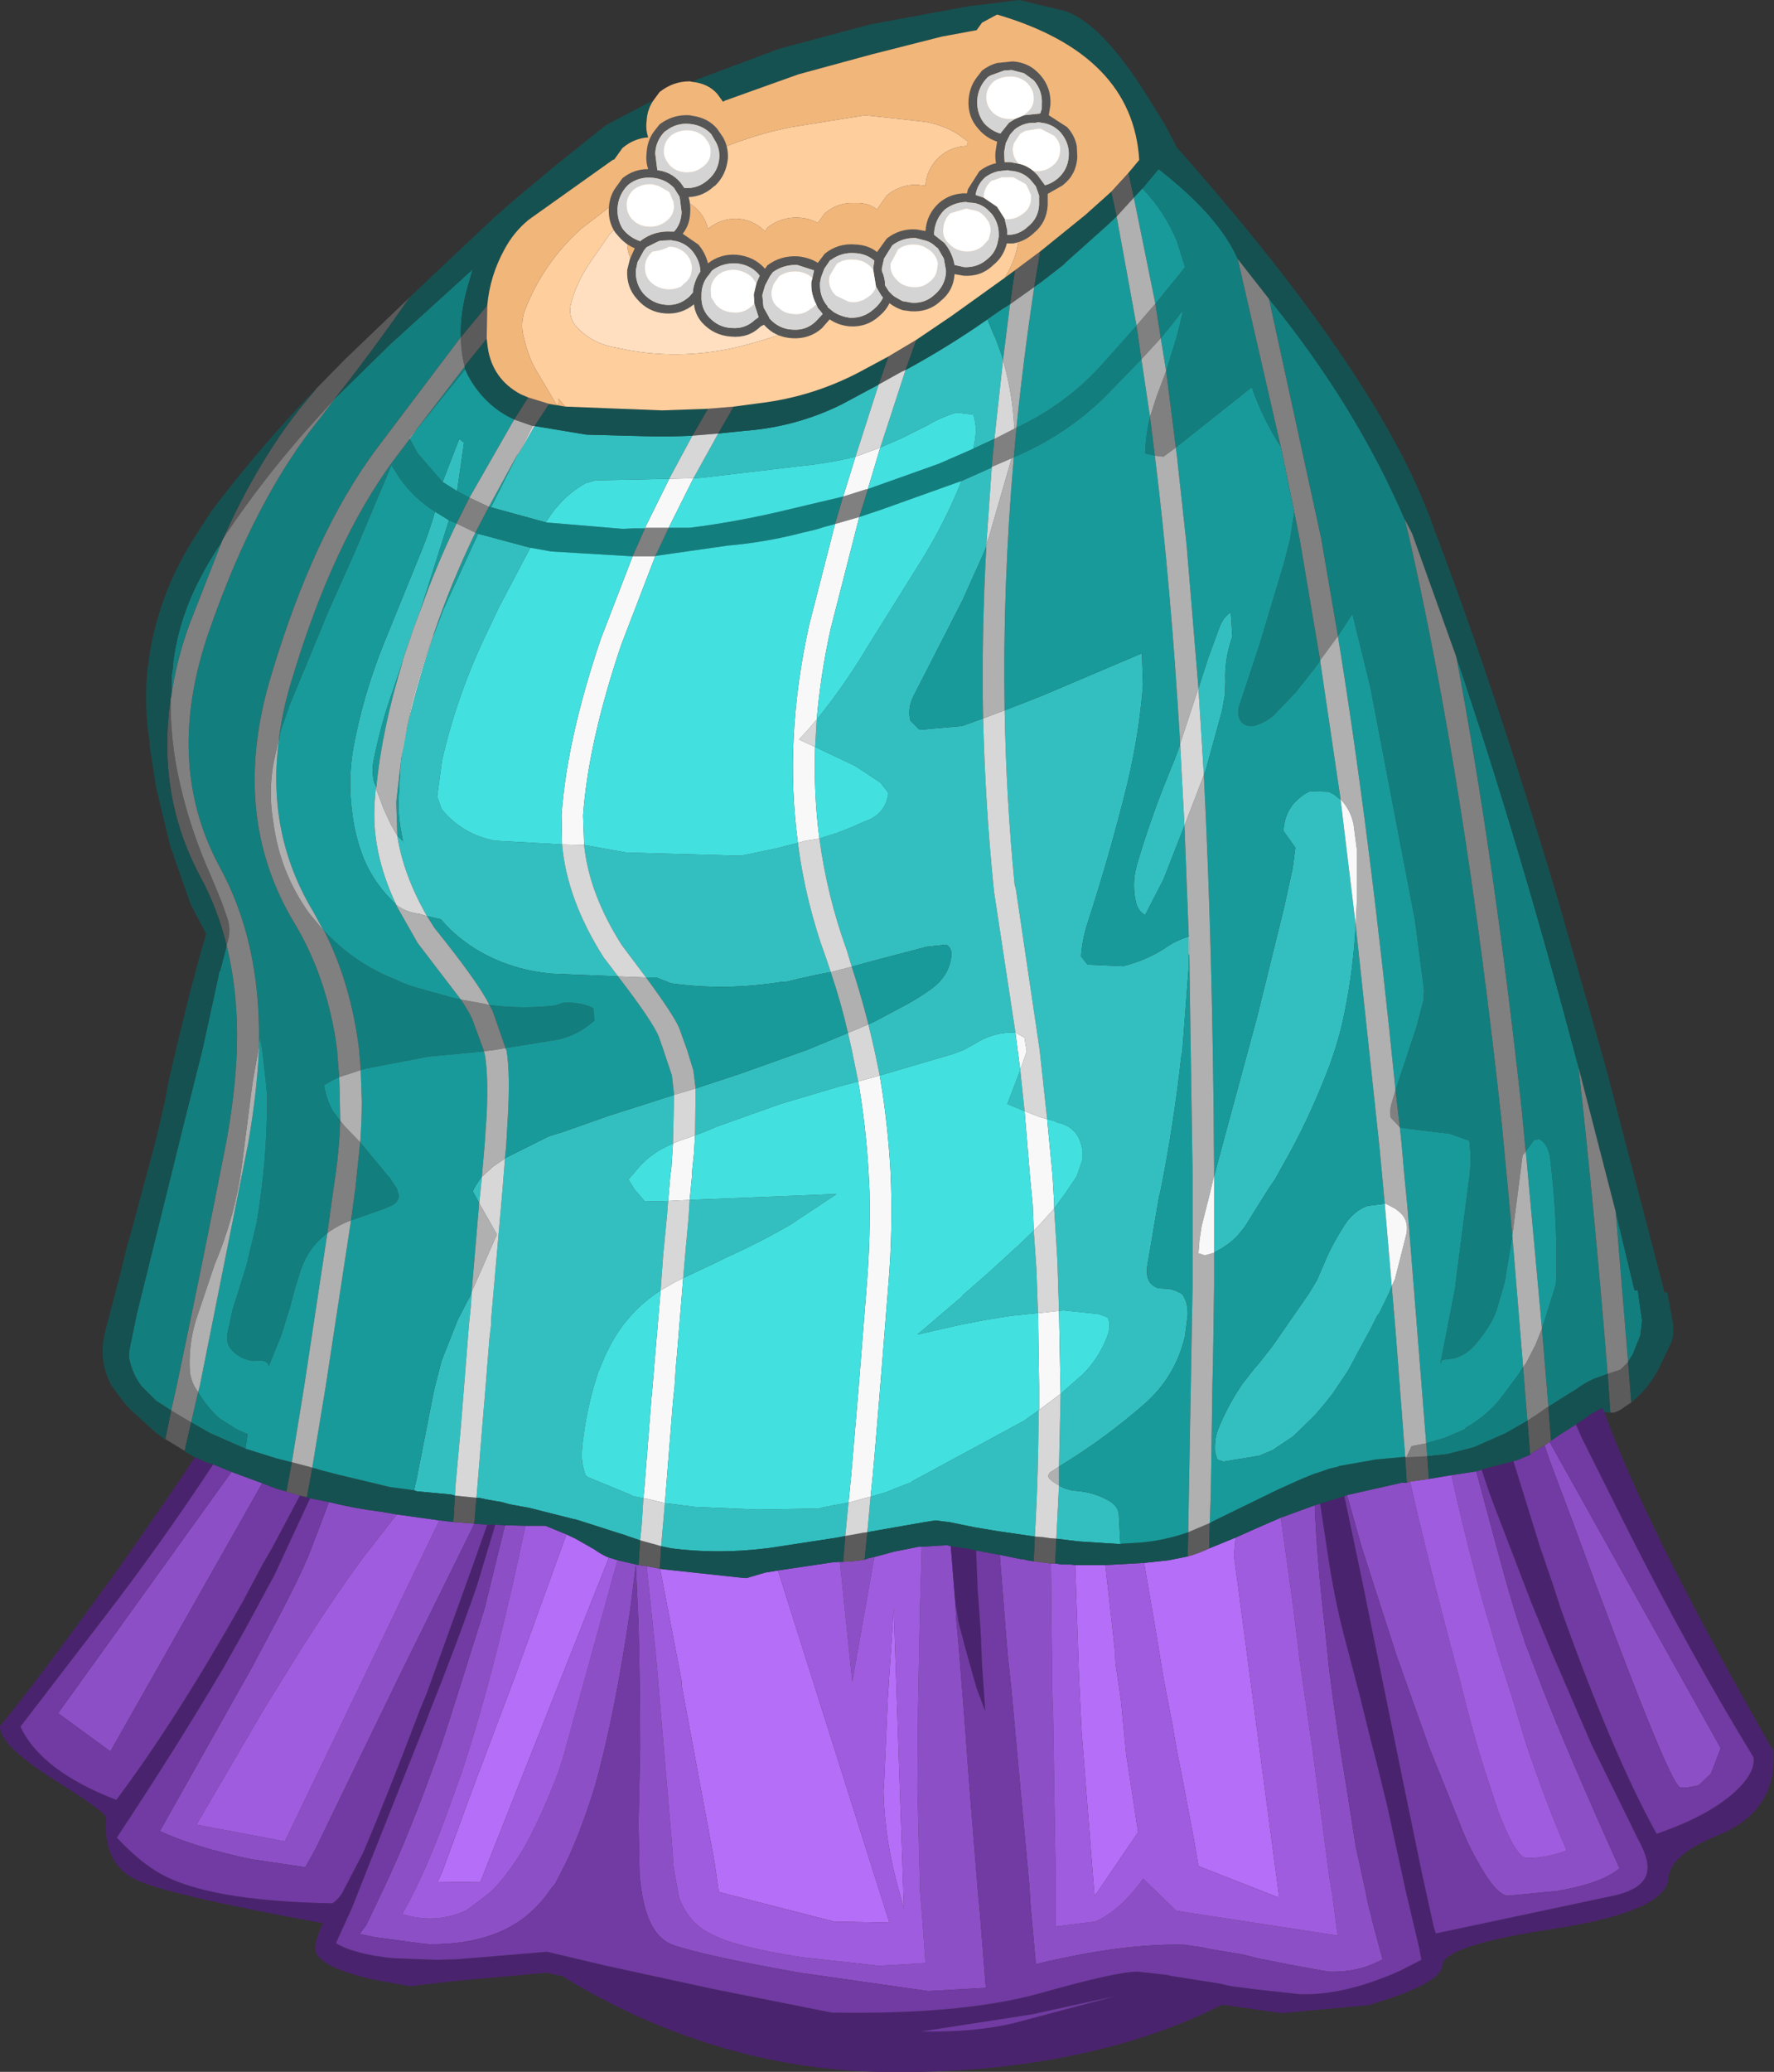 <?xml version="1.0" encoding="UTF-8" standalone="no"?>
<svg xmlns:ffdec="https://www.free-decompiler.com/flash" xmlns:xlink="http://www.w3.org/1999/xlink" ffdec:objectType="shape" height="192.35px" width="164.75px" xmlns="http://www.w3.org/2000/svg">
  <rect width="100%" height="100%" fill="#333333" stroke="none"/>
  <g transform="matrix(1.0, 0.0, 0.0, 1.0, 91.3, 154.35)">
    <path d="M39.35 -16.7 L39.65 -16.8 Q41.05 -10.55 43.55 -1.05 L44.3 1.7 Q45.5 6.65 46.65 10.2 L47.85 13.85 Q49.5 18.1 50.45 18.15 52.35 18.15 54.2 17.45 52.4 13.4 50.35 7.3 L49.15 3.3 47.9 -0.6 46.45 -5.5 Q44.65 -12.05 43.5 -17.4 L45.8 -17.75 47.6 -11.05 Q49.3 -4.7 50.25 -2.15 L50.25 -2.05 51.95 2.4 Q54.15 8.05 59.1 19.1 57.45 20.5 53.35 21.2 L48.75 21.65 Q47.6 21.6 45.75 18.15 44.9 16.65 44.15 14.65 L41.4 7.8 39.2 1.6 38.4 -0.65 36.85 -5.45 35.15 -10.75 33.8 -15.55 38.9 -16.7 39.35 -16.7 M4.7 -9.4 L6.3 -9.2 6.35 -3.8 6.4 -0.25 6.4 2.0 6.5 4.85 6.75 20.4 6.75 21.8 6.75 24.5 10.4 24.05 Q12.7 23.05 14.8 20.15 L14.85 20.05 17.95 23.05 32.95 25.35 32.85 24.8 32.45 21.7 32.15 19.9 31.6 15.7 30.55 7.8 29.4 -0.2 28.8 -5.15 27.65 -13.45 30.8 -14.6 Q30.95 -10.0 31.75 -3.15 L32.15 0.75 Q32.9 6.65 33.8 11.9 L34.6 17.05 35.55 21.4 35.7 22.2 36.3 24.6 37.1 27.55 Q34.95 28.75 32.3 28.7 L32.1 28.7 28.5 28.05 26.0 27.55 25.7 27.5 24.1 27.1 21.1 26.6 20.4 26.45 18.7 26.2 Q12.95 26.05 4.9 28.0 L4.4 22.4 4.3 20.75 2.6 2.2 2.3 -0.55 2.1 -3.0 1.55 -10.0 3.5 -9.6 3.7 -9.6 4.05 -9.5 4.7 -9.4 M52.6 -20.5 L68.5 7.95 67.6 10.3 66.45 11.4 65.4 11.6 64.75 11.6 Q63.7 11.35 54.95 -12.55 L52.6 -18.8 52.15 -20.15 52.6 -20.5 M-11.0 -9.55 L-10.6 -9.7 -10.1 -9.8 -12.15 1.8 -13.3 -9.35 -13.0 -9.35 -12.1 -9.4 -11.0 -9.55 M-5.7 -10.75 L-3.35 -10.9 -3.0 -10.8 -2.6 -5.75 -2.5 -4.0 -2.3 -1.9 -1.7 5.65 -1.3 11.15 -0.5 21.1 -0.3 23.2 0.25 30.2 -5.1 30.5 -17.0 28.8 Q-26.0 27.2 -28.85 26.2 -31.25 25.3 -31.8 20.6 L-31.9 19.75 -32.0 14.95 -31.85 8.0 Q-31.85 2.25 -32.0 -3.55 L-32.25 -9.1 -32.75 -5.1 Q-34.2 4.95 -36.1 11.65 -37.35 15.65 -38.7 18.5 L-39.75 20.55 -40.1 20.95 Q-41.2 22.6 -42.7 23.75 -43.8 24.55 -45.0 25.05 -47.8 26.2 -51.5 26.15 L-52.0 26.1 -56.45 25.5 -57.9 25.2 -57.3 24.4 -55.7 21.05 Q-53.2 15.8 -50.3 7.6 L-49.5 5.15 -46.3 -5.0 -44.4 -12.75 -42.5 -12.7 Q-43.75 -6.75 -45.05 -1.55 -46.7 5.0 -48.45 10.3 L-49.5 13.2 Q-51.8 19.65 -53.95 23.35 -50.75 24.35 -47.9 22.95 L-45.8 21.35 Q-44.6 20.2 -43.5 18.55 L-42.75 17.4 Q-41.05 14.4 -39.4 10.05 L-38.95 8.6 -34.2 -8.6 -33.95 -9.5 -32.0 -9.05 -31.25 -8.95 -30.4 -0.85 -28.9 16.75 -28.75 18.95 -28.25 21.75 Q-27.35 24.3 -25.05 25.3 -22.95 26.4 -16.9 27.35 L-9.7 28.15 -5.35 27.9 -5.65 23.75 -5.85 21.3 -6.1 11.65 -6.05 4.55 -5.85 -5.5 -5.7 -10.75 M-49.2 -13.05 L-47.25 -12.9 -47.95 -11.45 -54.0 0.8 -59.85 12.85 -62.0 17.3 -62.95 19.0 -68.0 18.25 Q-73.2 17.15 -76.45 15.65 L-67.9 0.45 -65.3 -4.45 Q-63.55 -7.8 -62.65 -9.9 L-60.75 -14.9 Q-58.35 -14.3 -55.9 -14.0 L-54.45 -13.75 -57.6 -9.7 Q-60.7 -5.5 -64.3 0.3 L-66.95 4.6 -73.05 15.05 -64.85 16.6 -50.5 -13.2 -49.2 -13.05 M-69.8 -17.7 L-66.95 -16.65 -81.05 8.25 Q-83.45 6.5 -85.9 4.7 L-69.8 -17.7" fill="#8d4fc6" fill-rule="evenodd" stroke="none"/>
    <path d="M0.4 -124.7 L1.0 -123.25 1.15 -122.95 1.7 -121.45 1.85 -120.95 1.85 -120.9 1.05 -113.6 -0.9 -112.7 Q-0.7 -113.65 -0.65 -114.55 L-0.8 -115.5 -0.9 -115.85 -2.45 -116.05 Q-3.95 -115.6 -5.1 -114.9 L-7.6 -113.65 -9.55 -112.8 -7.2 -120.0 Q-3.25 -122.15 0.4 -124.7 M20.0 -90.45 L20.9 -93.25 22.0 -96.25 Q22.4 -97.15 23.0 -97.5 L23.15 -95.25 Q22.4 -93.15 22.5 -91.05 L22.45 -89.8 22.35 -89.25 22.2 -88.4 20.65 -82.75 20.5 -82.4 20.0 -90.45 M21.45 -45.15 L21.6 -45.7 22.55 -49.25 25.45 -59.95 27.95 -70.1 28.75 -73.75 29.0 -75.65 27.9 -77.2 Q28.0 -79.7 30.35 -80.9 L32.1 -80.85 32.65 -80.55 33.2 -80.1 34.6 -68.5 Q34.4 -64.45 33.6 -60.5 32.95 -57.15 31.55 -53.85 30.0 -50.0 28.05 -46.55 L27.1 -44.85 26.45 -43.9 24.3 -40.45 23.65 -39.65 Q22.75 -38.7 21.5 -38.1 L21.45 -38.05 21.45 -39.4 21.45 -43.6 21.45 -45.15 M2.0 -88.4 L5.45 -89.75 14.75 -93.7 14.85 -90.75 Q14.5 -86.25 13.4 -81.6 11.8 -75.1 9.7 -68.65 9.2 -67.1 9.1 -65.55 L9.7 -64.8 13.0 -64.65 13.85 -64.9 Q15.45 -65.4 16.85 -66.3 17.9 -67.05 19.1 -67.4 L19.1 -65.8 19.1 -64.6 18.55 -57.4 18.5 -56.75 18.4 -56.2 Q17.8 -50.8 16.8 -45.45 L16.45 -43.65 16.35 -43.3 15.55 -38.6 15.25 -36.85 Q15.0 -35.15 16.3 -34.75 L17.15 -34.7 Q17.75 -34.65 18.5 -34.2 19.05 -33.4 19.0 -32.25 L18.75 -30.3 Q17.9 -26.65 15.15 -24.15 11.35 -20.8 7.05 -18.2 L7.2 -24.95 8.85 -26.4 8.9 -26.45 9.25 -26.75 Q10.75 -28.25 11.5 -30.2 11.95 -31.35 11.55 -32.05 L10.75 -32.35 7.45 -32.7 7.05 -32.65 6.9 -37.3 6.6 -42.15 7.0 -42.7 7.7 -43.65 8.7 -45.15 9.2 -46.6 9.2 -47.7 Q8.85 -49.75 6.85 -50.15 L6.7 -50.25 5.95 -50.45 5.25 -56.9 3.0 -72.1 2.95 -72.0 Q2.15 -80.05 2.0 -88.4 M18.7 -77.7 L18.45 -77.05 16.75 -72.7 15.05 -69.4 Q14.4 -69.75 14.2 -70.55 13.8 -72.25 14.25 -73.95 15.55 -78.4 17.3 -82.65 L17.5 -83.15 17.75 -83.75 18.05 -84.55 18.3 -85.25 18.7 -77.7 M0.3 -103.7 L0.3 -103.65 0.05 -103.0 -1.85 -98.75 -1.95 -98.55 -2.1 -98.25 -6.45 -89.75 Q-7.05 -88.55 -6.75 -87.45 L-5.9 -86.6 -1.95 -86.95 0.0 -87.65 Q0.2 -79.55 1.0 -71.7 L1.0 -71.65 3.0 -58.5 2.75 -58.5 Q0.85 -58.5 -0.85 -57.4 L-1.75 -56.9 -2.8 -56.5 -9.6 -54.5 -10.1 -56.9 -10.65 -59.25 -10.1 -59.5 -7.1 -61.1 Q-5.9 -61.75 -4.8 -62.55 -3.15 -63.75 -2.95 -65.6 -2.85 -66.25 -3.4 -66.65 L-5.25 -66.45 -10.2 -65.15 -12.2 -64.6 -12.65 -66.1 Q-14.5 -71.2 -15.2 -76.5 L-13.8 -76.95 -13.6 -77.0 -13.5 -77.05 Q-12.15 -77.55 -11.1 -78.05 -9.05 -78.7 -8.8 -80.7 L-8.95 -80.95 -9.55 -81.7 -11.9 -83.25 -15.6 -85.0 -15.45 -87.55 Q-12.85 -90.75 -10.8 -94.2 L-5.9 -102.05 Q-3.6 -105.7 -2.0 -109.7 L0.8 -110.95 0.3 -103.7 M3.45 -55.0 L3.85 -51.2 2.25 -51.85 3.45 -55.0 M4.7 -40.1 L4.95 -36.55 5.1 -32.45 2.65 -32.2 0.15 -31.8 -2.15 -31.35 -6.1 -30.45 -1.95 -34.0 -1.9 -34.1 0.45 -36.15 2.85 -38.35 3.2 -38.65 4.7 -40.1 M5.15 -23.4 Q5.15 -17.55 4.8 -11.7 L1.35 -12.2 -0.75 -12.55 -3.2 -13.05 -3.7 -13.1 -4.4 -13.2 -5.65 -13.0 -9.65 -12.3 -10.75 -12.1 -10.45 -15.4 -9.05 -15.8 -7.7 -16.35 -7.15 -16.55 -6.75 -16.7 -6.55 -16.85 3.8 -22.45 5.2 -23.45 5.15 -23.4 M6.8 -11.5 L7.05 -16.45 Q7.65 -16.05 8.55 -15.95 10.15 -15.85 11.45 -15.15 12.5 -14.65 12.6 -13.8 L12.75 -11.0 11.15 -11.1 8.85 -11.25 6.8 -11.5 M37.95 -34.95 L37.7 -34.3 36.8 -32.45 36.6 -32.2 35.95 -30.9 34.7 -28.6 33.9 -27.1 32.45 -24.95 31.7 -24.0 30.8 -22.95 28.8 -21.0 26.85 -19.7 25.65 -19.2 22.3 -18.65 21.75 -18.85 21.55 -19.5 Q21.45 -20.6 21.8 -21.6 22.75 -23.95 24.1 -25.9 L25.2 -27.3 25.55 -27.7 26.85 -29.35 30.25 -34.25 31.0 -35.5 31.65 -37.0 Q32.35 -38.7 33.4 -40.35 34.3 -41.9 35.7 -42.4 L37.3 -42.6 37.95 -34.95 M-50.2 -109.6 L-48.65 -113.6 -48.2 -113.25 -48.85 -108.75 -50.2 -109.6 M-50.9 -106.85 L-49.6 -106.05 -52.25 -97.7 -52.45 -97.2 -52.9 -96.0 -53.85 -93.2 -53.9 -92.95 -54.15 -92.2 -54.85 -90.15 Q-55.95 -87.05 -56.6 -83.75 -56.8 -82.75 -56.55 -81.7 L-56.45 -81.5 -56.35 -81.25 -56.4 -81.2 -56.5 -79.95 Q-56.85 -75.3 -54.5 -70.35 L-54.85 -70.7 Q-57.0 -72.85 -57.85 -75.55 -58.4 -77.2 -58.6 -78.95 -59.0 -81.9 -58.5 -84.85 -57.6 -89.75 -55.7 -94.5 L-52.1 -103.35 Q-51.45 -104.95 -50.9 -106.85 M-43.25 -112.15 L-43.15 -112.2 -41.65 -114.8 -36.85 -114.0 -31.25 -113.85 Q-29.15 -113.8 -27.0 -113.9 L-29.15 -109.9 -36.0 -109.75 -36.9 -109.5 Q-39.2 -108.2 -40.6 -105.85 L-45.7 -107.25 -43.25 -112.15 M-51.05 -95.35 L-50.15 -97.7 -46.9 -104.8 -42.05 -103.5 -44.95 -98.0 -46.3 -95.15 Q-48.9 -89.65 -50.25 -83.75 L-50.7 -80.4 -50.3 -79.25 Q-48.4 -76.9 -45.35 -76.3 L-39.1 -75.95 Q-38.65 -70.8 -35.2 -65.4 L-35.15 -65.35 -33.9 -63.7 -40.0 -63.95 Q-43.55 -64.25 -46.55 -65.9 -48.85 -67.2 -50.35 -69.0 L-51.65 -69.3 Q-53.85 -73.15 -54.4 -76.75 L-53.95 -76.35 -53.9 -76.35 -53.8 -76.0 Q-54.25 -77.75 -54.3 -79.6 L-54.15 -82.65 -54.1 -83.4 -54.05 -83.7 -54.05 -83.9 Q-53.2 -89.1 -51.05 -95.35 M-24.6 -114.1 L-22.2 -114.35 Q-17.4 -114.7 -13.15 -116.8 L-9.7 -118.65 -11.85 -111.95 Q-14.3 -111.35 -16.8 -111.1 L-26.1 -110.0 -26.9 -109.95 -24.6 -114.1 M-37.05 -75.9 L-36.75 -75.85 -33.15 -75.2 -22.5 -74.9 -19.15 -75.6 -17.2 -76.1 Q-16.5 -70.6 -14.55 -65.3 L-14.15 -64.1 -15.45 -63.85 -16.8 -63.55 -17.05 -63.5 -17.25 -63.45 -18.3 -63.2 -18.65 -63.2 Q-23.9 -62.35 -28.95 -63.05 L-30.35 -63.6 -31.3 -63.6 -33.55 -66.6 Q-36.6 -71.4 -37.05 -75.9 M-26.7 -53.3 L-22.6 -54.65 -16.3 -56.9 -12.55 -58.45 -12.2 -56.9 -11.6 -53.95 -13.3 -53.5 -18.85 -51.85 -24.75 -49.75 Q-25.75 -49.3 -26.75 -48.95 L-26.7 -53.3 M-12.5 -14.85 L-12.8 -11.75 -13.55 -11.6 -19.75 -10.65 -20.15 -10.6 Q-24.65 -10.05 -28.95 -10.6 L-29.9 -10.8 -29.55 -14.8 -26.75 -14.45 -20.85 -14.2 -15.25 -14.3 -14.9 -14.4 -13.9 -14.6 -12.5 -14.85 M-44.4 -46.8 L-44.25 -46.9 -40.35 -48.85 -39.05 -49.25 -34.8 -50.75 -28.7 -52.7 -28.8 -48.2 -29.9 -47.65 Q-31.4 -46.8 -32.45 -45.4 L-32.95 -44.85 -32.35 -43.9 -31.4 -42.8 -29.25 -42.85 -29.35 -41.55 -29.7 -37.95 -29.95 -34.55 Q-32.95 -32.6 -34.6 -29.5 L-35.1 -28.5 -35.75 -26.95 -36.15 -25.65 Q-37.0 -22.65 -37.25 -19.75 -37.35 -18.5 -36.9 -17.35 L-36.75 -17.25 -36.55 -17.15 -32.8 -15.6 -32.5 -15.45 -31.55 -15.25 -31.55 -15.2 -31.7 -12.85 -31.85 -11.35 -32.9 -11.7 -33.3 -11.85 -33.8 -12.0 -37.7 -13.25 -38.15 -13.35 -42.1 -14.35 -44.0 -14.7 -44.7 -14.9 -45.3 -15.0 -46.15 -15.15 -46.85 -15.3 -47.05 -15.3 -46.55 -21.45 -46.2 -25.65 -45.85 -30.05 -45.7 -31.3 -45.7 -31.75 -44.65 -43.7 -44.4 -46.8 M-27.25 -42.95 L-13.6 -43.5 -17.9 -40.65 Q-20.75 -39.0 -23.75 -37.65 L-25.5 -36.8 -27.85 -35.7 -27.7 -37.5 -27.35 -41.35 -27.25 -42.95 M-46.55 -45.1 L-46.65 -44.05 -46.8 -42.65 -47.4 -43.75 -47.2 -44.15 -46.75 -44.85 -46.7 -44.9 -46.55 -45.1 M-47.5 -34.4 L-47.55 -33.3 -47.75 -31.35 -48.2 -25.65 -48.5 -21.9 -49.0 -16.4 -49.05 -15.5 -49.4 -15.6 -52.6 -15.9 -52.85 -16.0 -52.6 -17.1 -51.05 -25.0 -50.9 -25.65 -50.3 -28.0 -48.8 -31.8 -48.0 -33.35 -47.65 -34.0 -47.5 -34.4" fill="#33bfbf" fill-rule="evenodd" stroke="none"/>
    <path d="M57.7 -23.25 L58.25 -21.75 Q62.5 -10.8 73.3 8.05 L73.4 8.05 73.4 9.5 Q73.1 14.0 68.45 15.95 63.8 17.8 63.65 20.0 63.45 23.1 53.1 24.7 42.8 26.25 42.65 28.1 42.6 29.5 38.0 31.1 L35.85 31.8 27.7 32.55 23.9 32.0 22.45 31.8 22.25 31.75 Q17.85 33.95 12.95 35.35 2.7 38.25 -9.7 38.0 -21.1 37.75 -31.95 32.9 -35.6 31.25 -39.1 29.1 L-40.55 28.8 -48.9 29.55 -52.4 29.95 -53.2 30.05 -56.8 29.4 Q-59.05 28.85 -60.25 28.3 -61.75 27.6 -62.0 26.8 -62.15 26.0 -61.3 24.2 -75.8 21.55 -78.7 20.15 -81.75 18.65 -81.45 14.4 -81.45 13.9 -86.4 10.8 -91.4 7.6 -91.3 5.9 -88.3 2.35 -80.25 -8.8 -75.95 -14.9 -73.2 -19.05 L-73.15 -19.05 -72.15 -18.6 -72.0 -18.55 -71.5 -18.4 Q-76.3 -11.1 -81.65 -4.15 L-89.4 5.95 Q-87.5 10.05 -80.5 12.75 -75.05 5.5 -68.7 -5.75 L-66.95 -9.05 -66.0 -10.7 -63.45 -15.5 -62.8 -15.35 -62.5 -15.25 -65.8 -8.15 -68.5 -3.15 -70.55 0.5 Q-74.95 7.95 -80.45 16.25 -77.85 19.05 -75.4 20.1 -70.75 22.15 -60.55 22.35 -60.2 22.35 -59.55 21.45 L-57.6 17.7 Q-55.6 13.05 -52.25 4.25 L-51.65 2.8 -47.45 -8.85 -46.05 -12.8 -45.3 -12.8 -47.0 -7.15 Q-48.9 -1.65 -51.45 4.7 L-51.65 5.25 -57.0 18.7 -58.6 22.75 -60.1 26.05 Q-58.35 27.1 -54.75 27.45 L-50.75 27.6 -48.9 27.55 -42.25 27.0 -40.5 26.85 -35.0 28.15 -25.1 30.3 -14.05 32.5 Q-1.85 32.7 5.3 30.7 12.55 28.65 14.4 28.7 L17.1 29.0 17.5 29.1 21.95 29.8 23.05 30.05 24.65 30.25 24.95 30.3 29.5 30.8 29.8 30.8 Q33.85 30.8 38.75 28.6 L40.7 27.6 40.5 26.5 39.25 21.2 37.55 13.4 36.5 9.1 36.05 7.4 34.95 2.95 33.6 -2.2 Q32.75 -5.35 32.1 -9.45 L31.3 -14.75 33.55 -15.45 35.15 -7.85 39.05 11.3 40.7 19.3 41.85 24.55 42.05 25.15 58.75 21.6 Q61.6 20.9 61.7 19.2 61.8 18.15 60.8 16.35 L56.5 7.6 52.85 -0.85 50.9 -5.6 47.85 -13.55 Q47.0 -15.7 46.3 -17.9 L46.4 -17.95 49.25 -18.7 51.7 -10.8 52.9 -7.3 53.65 -5.0 Q58.5 8.6 62.55 15.9 67.2 14.3 69.65 12.15 71.75 10.3 71.55 8.8 65.65 -0.85 59.7 -12.65 L55.6 -20.85 55.05 -22.1 56.5 -23.1 57.5 -23.65 57.7 -23.25 M-3.0 -10.8 L-1.25 -10.55 -0.65 -10.4 -0.5 -6.7 -0.35 -4.7 -0.2 -2.35 -0.1 0.15 0.2 4.5 -0.6 2.4 -1.6 -1.15 -2.3 -3.8 -2.6 -5.75 -3.0 -10.8 M2.95 33.45 L12.35 30.95 4.6 32.65 -5.75 34.25 Q-0.7 34.35 2.95 33.45" fill="#4a236e" fill-rule="evenodd" stroke="none"/>
    <path d="M1.55 -10.0 L2.1 -3.0 2.3 -0.55 2.6 2.2 4.3 20.75 4.4 22.4 4.9 28.0 Q12.95 26.05 18.7 26.2 L20.4 26.45 21.1 26.6 24.1 27.1 25.7 27.5 26.0 27.55 28.5 28.05 32.1 28.7 32.3 28.7 Q34.95 28.75 37.1 27.55 L36.3 24.6 35.7 22.2 35.55 21.4 34.6 17.05 33.8 11.9 Q32.9 6.65 32.15 0.75 L31.75 -3.15 Q30.95 -10.0 30.8 -14.6 L31.3 -14.75 32.1 -9.45 Q32.75 -5.35 33.6 -2.2 L34.95 2.95 36.05 7.4 36.5 9.1 37.55 13.4 39.25 21.2 40.5 26.5 40.7 27.6 38.75 28.6 Q33.85 30.8 29.8 30.8 L29.5 30.8 24.95 30.3 24.65 30.25 23.05 30.05 21.95 29.8 17.5 29.1 17.1 29.0 14.4 28.7 Q12.55 28.65 5.3 30.7 -1.85 32.7 -14.05 32.5 L-25.1 30.3 -35.0 28.15 -40.5 26.85 -42.25 27.0 -48.9 27.55 -50.75 27.6 -54.75 27.45 Q-58.35 27.1 -60.1 26.05 L-58.6 22.75 -57.0 18.7 -51.65 5.25 -51.45 4.7 Q-48.9 -1.65 -47.0 -7.15 L-45.3 -12.8 -44.4 -12.75 -46.3 -5.0 -49.5 5.15 -50.3 7.6 Q-53.2 15.8 -55.7 21.05 L-57.3 24.4 -57.9 25.2 -56.45 25.5 -52.0 26.1 -51.5 26.15 Q-47.8 26.2 -45.0 25.05 -43.8 24.55 -42.7 23.75 -41.2 22.6 -40.1 20.95 L-39.75 20.55 -38.7 18.5 Q-37.35 15.65 -36.1 11.65 -34.2 4.95 -32.75 -5.1 L-32.25 -9.1 -32.0 -3.55 Q-31.85 2.25 -31.85 8.0 L-32.0 14.95 -31.9 19.75 -31.8 20.6 Q-31.25 25.3 -28.85 26.2 -26.0 27.2 -17.0 28.8 L-5.1 30.5 0.25 30.2 -0.3 23.2 -0.5 21.1 -1.3 11.15 -1.7 5.65 -2.3 -1.9 -2.5 -4.0 -2.6 -5.75 -2.3 -3.8 -1.6 -1.15 -0.6 2.4 0.2 4.5 -0.1 0.15 -0.2 -2.35 -0.35 -4.7 -0.5 -6.7 -0.65 -10.4 1.55 -10.0 M33.55 -15.45 L33.8 -15.55 35.15 -10.75 36.85 -5.45 38.4 -0.65 39.2 1.6 41.4 7.8 44.15 14.65 Q44.9 16.65 45.75 18.15 47.6 21.6 48.75 21.65 L53.35 21.2 Q57.45 20.5 59.1 19.1 54.15 8.05 51.95 2.4 L50.25 -2.05 50.25 -2.15 Q49.3 -4.7 47.6 -11.05 L45.8 -17.75 46.3 -17.9 Q47.0 -15.7 47.85 -13.55 L50.9 -5.6 52.85 -0.85 56.5 7.6 60.8 16.35 Q61.8 18.15 61.7 19.2 61.6 20.9 58.75 21.6 L42.05 25.15 41.85 24.55 40.7 19.3 39.05 11.3 35.15 -7.85 33.55 -15.45 M-46.05 -12.8 L-47.45 -8.85 -51.65 2.8 -52.25 4.25 Q-55.6 13.05 -57.6 17.7 L-59.55 21.45 Q-60.2 22.35 -60.55 22.35 -70.75 22.15 -75.4 20.1 -77.85 19.05 -80.45 16.25 -74.95 7.95 -70.55 0.5 L-68.5 -3.15 -65.8 -8.15 -62.5 -15.25 -60.75 -14.9 -62.65 -9.9 Q-63.55 -7.8 -65.3 -4.45 L-67.9 0.45 -76.45 15.65 Q-73.2 17.15 -68.0 18.25 L-62.95 19.0 -62.0 17.3 -59.85 12.85 -54.0 0.8 -47.95 -11.45 -47.25 -12.9 -46.05 -12.8 M-63.45 -15.5 L-66.0 -10.7 -66.95 -9.05 -68.7 -5.75 Q-75.05 5.5 -80.5 12.75 -87.5 10.05 -89.4 5.95 L-81.65 -4.15 Q-76.3 -11.1 -71.5 -18.4 L-69.8 -17.7 -85.9 4.7 Q-83.45 6.5 -81.05 8.25 L-66.95 -16.65 -65.65 -16.15 -63.45 -15.5 M55.05 -22.1 L55.6 -20.85 59.7 -12.65 Q65.65 -0.85 71.55 8.8 71.75 10.3 69.65 12.15 67.2 14.3 62.55 15.9 58.5 8.6 53.65 -5.0 L52.9 -7.3 51.7 -10.8 49.25 -18.7 49.5 -18.75 49.75 -18.85 Q50.35 -19.1 50.8 -19.3 L50.8 -19.35 52.1 -20.15 52.15 -20.15 52.6 -18.8 54.95 -12.55 Q63.7 11.35 64.75 11.6 L65.4 11.6 66.45 11.4 67.6 10.3 68.5 7.95 52.6 -20.5 52.75 -20.6 53.55 -21.15 55.05 -22.1 M2.95 33.45 Q-0.7 34.35 -5.75 34.25 L4.6 32.65 12.35 30.95 2.95 33.45" fill="#713ba3" fill-rule="evenodd" stroke="none"/>
    <path d="M19.0 -9.85 Q20.05 -10.15 21.0 -10.6 L23.45 -11.6 23.3 -9.95 27.5 21.8 27.4 21.8 20.0 18.9 19.6 16.55 18.5 10.75 18.0 8.2 17.6 5.85 16.75 1.45 16.1 -2.55 14.95 -9.25 17.25 -9.5 19.0 -9.85 M11.35 -9.05 L11.65 -6.45 12.25 -1.0 12.3 0.1 12.8 3.45 13.0 5.55 13.3 8.6 14.4 15.75 10.35 21.7 10.3 21.05 10.2 19.85 9.15 6.45 9.0 3.45 8.9 1.25 8.8 -1.85 8.55 -9.05 11.35 -9.05 M-29.65 -8.65 L-29.6 -8.65 -22.2 -7.85 -21.95 -7.85 -20.25 -8.35 -19.05 -8.55 -8.7 24.15 -13.85 24.05 -24.55 21.3 -24.95 18.5 -28.0 2.1 -28.0 1.7 -30.0 -8.7 -29.65 -8.65 M-34.75 -9.75 L-46.7 20.4 -50.65 20.35 -50.2 19.35 -47.4 11.7 -43.55 1.5 -38.7 -11.9 -37.85 -11.5 -36.1 -10.5 Q-35.55 -10.1 -34.9 -9.8 L-34.75 -9.75 M-9.25 11.95 L-9.2 11.25 -8.85 3.3 -8.3 -5.05 -7.35 22.9 -7.8 21.25 Q-9.15 16.5 -9.25 11.95" fill="#b56ef7" fill-rule="evenodd" stroke="none"/>
    <path d="M39.65 -16.8 L41.4 -17.05 43.5 -17.4 Q44.65 -12.05 46.45 -5.5 L47.9 -0.6 49.15 3.3 50.35 7.3 Q52.4 13.4 54.2 17.45 52.35 18.15 50.45 18.15 49.5 18.1 47.85 13.85 L46.65 10.2 Q45.5 6.65 44.3 1.7 L43.55 -1.05 Q41.05 -10.55 39.65 -16.8 M6.3 -9.2 L6.7 -9.2 7.3 -9.1 7.95 -9.1 8.15 -9.1 8.55 -9.05 8.8 -1.85 8.9 1.25 9.0 3.45 9.15 6.45 10.2 19.85 10.3 21.05 10.35 21.7 14.4 15.75 13.3 8.6 13.0 5.55 12.8 3.45 12.3 0.1 12.25 -1.0 11.65 -6.45 11.35 -9.05 14.95 -9.25 16.1 -2.55 16.75 1.45 17.6 5.85 18.0 8.2 18.5 10.75 19.6 16.55 20.0 18.9 27.4 21.8 27.5 21.8 23.3 -9.95 23.45 -11.6 25.35 -12.45 27.65 -13.45 28.8 -5.15 29.4 -0.2 30.55 7.8 31.6 15.7 32.15 19.9 32.45 21.7 32.85 24.8 32.95 25.35 17.95 23.05 14.85 20.05 14.8 20.15 Q12.7 23.05 10.4 24.05 L6.75 24.5 6.75 21.8 6.75 20.4 6.5 4.85 6.4 2.0 6.4 -0.25 6.35 -3.8 6.3 -9.2 M-10.1 -9.8 L-8.25 -10.3 -6.0 -10.75 -5.7 -10.75 -5.85 -5.5 -6.05 4.55 -6.1 11.65 -5.85 21.3 -5.65 23.75 -5.35 27.9 -9.7 28.15 -16.9 27.35 Q-22.95 26.4 -25.05 25.3 -27.35 24.3 -28.25 21.75 L-28.75 18.95 -28.9 16.75 -30.4 -0.85 -31.25 -8.95 -30.75 -8.85 -30.0 -8.7 -28.0 1.7 -28.0 2.1 -24.95 18.5 -24.55 21.3 -13.85 24.05 -8.7 24.15 -19.05 -8.55 -14.0 -9.3 -13.3 -9.35 -12.15 1.8 -10.1 -9.8 M-50.5 -13.2 L-64.85 16.6 -73.05 15.05 -66.95 4.6 -64.3 0.3 Q-60.7 -5.5 -57.6 -9.7 L-54.45 -13.75 -50.5 -13.2 M-42.5 -12.7 L-40.65 -12.7 -38.7 -11.9 -43.55 1.5 -47.4 11.7 -50.2 19.35 -50.65 20.35 -46.7 20.4 -34.75 -9.75 -33.95 -9.5 -34.2 -8.6 -38.95 8.6 -39.4 10.05 Q-41.05 14.4 -42.75 17.4 L-43.5 18.55 Q-44.6 20.2 -45.8 21.35 L-47.9 22.95 Q-50.75 24.35 -53.95 23.35 -51.8 19.65 -49.5 13.2 L-48.45 10.3 Q-46.7 5.0 -45.05 -1.55 -43.75 -6.75 -42.5 -12.7 M-9.25 11.95 Q-9.15 16.5 -7.8 21.25 L-7.35 22.9 -8.3 -5.05 -8.85 3.3 -9.2 11.25 -9.25 11.95" fill="#a05cdf" fill-rule="evenodd" stroke="none"/>
    <path d="M60.2 -24.15 L59.6 -23.75 Q59.1 -23.35 58.55 -23.2 L58.25 -23.2 58.0 -26.8 59.2 -27.2 59.9 -27.9 60.2 -24.15 M-74.15 -19.65 L-75.95 -20.75 -75.4 -23.4 -73.55 -22.3 -74.15 -19.65 M-61.85 -118.35 L-59.25 -121.0 -53.25 -126.75 Q-56.9 -121.5 -60.2 -117.35 L-62.9 -114.35 Q-66.95 -109.75 -70.35 -104.7 L-70.7 -104.1 Q-67.3 -111.7 -63.1 -116.85 L-61.85 -118.35 M13.5 -138.3 L14.0 -136.0 12.4 -134.25 11.9 -136.55 13.5 -138.3 M-25.55 -116.4 L-23.15 -116.6 -24.6 -114.1 -27.0 -113.9 -25.55 -116.4 M-8.8 -121.25 L-6.2 -122.8 -7.2 -120.0 -7.55 -119.85 -9.7 -118.65 -8.8 -121.25 M2.95 -129.25 L5.3 -131.0 4.75 -127.7 2.5 -126.1 2.95 -129.25 M19.05 -12.1 L21.05 -12.95 21.0 -10.6 Q20.05 -10.15 19.0 -9.85 L19.05 -12.1 M39.2 -19.1 L39.3 -19.05 41.25 -19.15 41.4 -17.05 39.65 -16.8 39.35 -16.7 39.2 -18.9 39.2 -19.1 M4.8 -11.7 L5.5 -11.65 6.2 -11.55 6.8 -11.5 6.7 -9.2 6.3 -9.2 4.7 -9.4 4.8 -11.7 M-62.8 -15.35 L-63.45 -15.5 -65.65 -16.15 -64.7 -15.9 -64.2 -18.6 -62.3 -18.1 -62.35 -17.75 -62.8 -15.35 M50.55 -22.45 L51.15 -22.85 51.25 -22.9 52.45 -23.75 52.5 -23.75 52.75 -20.6 52.6 -20.5 52.15 -20.15 52.1 -20.15 50.8 -19.35 50.55 -22.45 M-48.5 -123.05 L-46.05 -126.0 -46.1 -122.9 -48.15 -120.35 Q-48.5 -121.7 -48.5 -123.05 M-43.55 -115.4 L-42.25 -117.45 -40.3 -116.85 -41.65 -114.8 -41.85 -114.8 -43.55 -115.4 M-12.8 -11.75 L-11.15 -12.05 -10.75 -12.1 -11.0 -9.55 -12.1 -9.4 -13.0 -9.35 -12.8 -11.75 M-31.85 -11.35 L-31.5 -11.25 -30.4 -10.95 -29.9 -10.8 -30.0 -9.0 -30.05 -8.75 -30.0 -8.75 -29.65 -8.65 -30.0 -8.7 -30.75 -8.85 -31.25 -8.95 -32.0 -9.05 -31.85 -11.35 M-75.45 -89.5 Q-75.5 -85.8 -74.7 -82.1 -73.7 -77.45 -71.7 -73.0 L-70.75 -70.7 -70.2 -69.15 Q-69.8 -68.0 -70.2 -66.8 L-70.25 -66.55 Q-71.1 -70.05 -72.75 -73.05 -76.75 -80.6 -75.45 -89.5 M-49.05 -15.5 L-47.05 -15.3 -47.25 -12.9 -49.2 -13.05 -49.05 -15.5" fill="#5b5b5b" fill-rule="evenodd" stroke="none"/>
    <path d="M14.8 -136.85 L16.25 -138.6 16.3 -138.65 Q21.95 -134.25 23.65 -130.3 L27.65 -112.85 Q25.95 -115.5 24.95 -118.4 L17.9 -112.8 17.0 -119.9 18.0 -123.15 18.25 -124.15 18.55 -125.45 18.35 -125.3 18.0 -124.8 16.5 -122.95 16.0 -126.15 16.85 -127.2 18.0 -128.6 18.75 -129.55 18.0 -131.95 Q16.9 -134.65 14.8 -136.85 M26.55 -126.6 Q34.55 -116.8 39.15 -106.15 L39.5 -104.75 Q44.75 -81.7 48.15 -50.25 L48.4 -47.6 49.15 -39.65 49.15 -39.6 48.45 -35.35 47.65 -32.6 Q47.2 -31.45 46.4 -30.4 L45.7 -29.5 Q44.9 -28.6 43.8 -28.25 L42.6 -28.1 42.45 -27.65 43.85 -34.85 44.0 -36.15 45.1 -44.65 Q45.4 -46.6 45.15 -48.45 L43.3 -49.1 42.45 -49.2 38.75 -49.65 38.7 -49.7 38.3 -53.15 40.25 -59.0 40.9 -61.5 40.95 -62.45 40.1 -68.95 35.95 -90.6 34.3 -97.35 32.95 -95.3 31.4 -104.35 26.55 -126.6 M43.95 -93.35 Q49.75 -76.25 55.3 -55.25 56.8 -41.8 58.0 -26.8 L56.75 -26.35 Q55.85 -25.95 55.05 -25.35 L54.0 -24.7 52.5 -23.75 51.9 -31.0 51.95 -31.15 53.05 -34.65 53.2 -35.15 53.25 -36.45 Q53.3 -41.65 52.65 -46.85 52.5 -48.1 51.65 -48.6 L51.15 -48.5 50.4 -47.45 50.35 -47.85 50.05 -51.05 Q47.5 -74.5 43.95 -93.35 M58.75 -41.85 L60.5 -34.55 60.8 -34.55 61.2 -31.75 61.05 -30.4 60.35 -28.65 59.9 -27.9 58.75 -41.85 M3.1 -114.65 Q7.6 -116.75 10.9 -120.35 L14.25 -124.1 14.7 -121.0 11.35 -117.55 Q7.7 -113.95 2.85 -111.9 L3.1 -114.65 M31.3 -93.0 L30.75 -92.25 29.05 -90.1 27.0 -87.95 Q26.3 -87.35 25.45 -87.05 24.55 -86.75 24.0 -87.3 23.5 -88.0 23.8 -88.85 L25.7 -94.6 27.95 -102.1 28.5 -104.25 28.9 -106.8 29.4 -104.3 31.3 -93.05 31.3 -93.0 M15.5 -115.65 L15.95 -112.05 15.05 -112.25 Q15.1 -113.95 15.5 -115.65 M1.05 -113.6 L0.8 -111.0 0.8 -110.95 -2.0 -109.7 -9.55 -107.0 -11.5 -106.35 -10.7 -108.95 -4.1 -111.3 -0.9 -112.7 1.05 -113.6 M50.15 -27.45 L50.15 -27.4 50.55 -22.45 48.55 -21.3 48.1 -21.1 45.6 -20.0 45.25 -19.9 43.1 -19.35 41.25 -19.15 41.15 -20.35 41.25 -20.4 42.85 -20.85 44.7 -21.65 44.9 -21.85 Q46.5 -22.75 47.75 -24.15 L48.45 -25.05 49.75 -26.8 50.15 -27.45 M-60.2 -117.35 L-55.05 -122.4 -47.4 -129.35 -48.0 -127.25 Q-48.55 -125.1 -48.5 -123.05 L-56.35 -112.65 Q-62.15 -104.85 -66.05 -91.85 -70.1 -78.75 -63.9 -68.55 -61.15 -63.95 -60.15 -58.0 L-60.0 -56.9 -59.8 -54.35 -60.25 -54.15 -61.2 -53.6 Q-61.0 -52.25 -60.35 -51.15 L-59.7 -50.3 Q-59.8 -47.35 -60.3 -44.2 L-60.9 -39.85 Q-62.65 -38.6 -63.4 -36.35 L-63.9 -34.75 -64.35 -33.05 -65.15 -30.45 -66.35 -27.5 Q-66.4 -28.2 -67.8 -28.0 L-68.3 -28.1 Q-69.2 -28.35 -69.85 -29.1 -70.3 -29.65 -70.2 -30.45 L-69.7 -32.75 -68.4 -36.9 -67.45 -40.9 Q-66.45 -46.85 -66.5 -52.75 L-66.6 -53.8 -66.95 -56.9 -67.15 -57.95 -67.25 -57.55 Q-67.1 -67.05 -71.0 -74.05 -76.1 -83.7 -71.85 -95.85 -67.55 -108.2 -61.55 -115.55 L-60.2 -117.35 M-75.4 -89.65 L-75.35 -91.7 -75.25 -92.3 -75.2 -93.0 Q-74.75 -96.35 -73.3 -99.5 -72.2 -101.85 -70.7 -104.05 L-73.7 -96.4 Q-74.95 -92.95 -75.4 -89.65 M-48.1 -120.05 L-52.6 -114.5 -48.15 -120.3 -48.1 -120.1 -48.1 -120.05 M-53.25 -113.6 L-52.5 -112.25 -50.2 -109.6 -48.85 -108.75 -47.7 -108.15 -48.9 -105.75 -49.6 -106.05 -50.9 -106.85 Q-52.75 -108.0 -54.15 -109.9 L-54.95 -111.15 -58.3 -103.2 -60.8 -97.6 -64.4 -88.9 -64.65 -88.15 -65.05 -87.05 -65.25 -86.45 -65.4 -85.65 -65.4 -85.75 Q-65.05 -88.55 -64.15 -91.4 -60.4 -103.9 -54.8 -111.55 L-53.25 -113.6 M-45.9 -107.3 L-45.7 -107.25 -40.6 -105.85 -33.45 -105.25 -32.4 -105.3 -31.4 -105.3 -32.55 -102.7 -40.1 -103.15 -42.05 -103.5 -46.9 -104.8 -47.15 -104.9 -45.9 -107.3 M-29.2 -105.35 L-28.1 -105.35 -27.75 -105.35 -27.25 -105.35 Q-22.5 -105.95 -17.65 -107.15 L-13.0 -108.25 -13.75 -105.7 -14.85 -105.4 -15.3 -105.25 -16.3 -105.0 -16.75 -104.9 Q-20.2 -104.0 -23.7 -103.7 L-30.35 -102.75 -30.45 -102.7 -29.2 -105.35 M-45.85 -61.05 Q-42.75 -60.65 -39.75 -61.0 L-39.0 -61.25 Q-37.4 -61.35 -36.2 -60.75 L-36.1 -59.6 Q-37.85 -58.05 -40.0 -57.75 L-44.35 -57.05 -45.55 -60.5 -45.85 -61.05 M-70.25 -66.55 Q-69.15 -62.1 -69.3 -56.9 -69.45 -52.95 -70.25 -48.5 -72.4 -37.5 -74.9 -25.65 L-75.4 -23.4 -76.8 -24.3 -78.15 -25.65 Q-79.0 -26.75 -79.3 -28.2 L-79.3 -28.95 -78.6 -32.35 -74.15 -50.35 -72.5 -56.9 -71.05 -63.55 -70.95 -64.1 -70.85 -64.25 -70.25 -66.55 M-73.55 -22.3 L-72.9 -25.1 Q-72.1 -23.75 -70.95 -22.7 L-69.4 -21.7 -68.3 -21.2 -68.5 -19.85 -70.1 -20.55 -71.8 -21.3 -73.55 -22.3 M-61.2 -67.95 Q-58.55 -65.05 -54.8 -63.5 L-54.55 -63.4 Q-53.65 -62.95 -52.6 -62.65 L-49.55 -61.8 -48.5 -61.55 Q-47.7 -60.35 -47.45 -59.75 L-46.4 -56.9 -46.35 -56.75 -51.55 -56.25 -57.3 -55.15 -57.8 -55.0 -57.85 -55.75 -57.95 -56.9 Q-58.7 -63.0 -61.2 -67.95 M-57.85 -48.3 L-55.2 -45.1 -55.1 -45.0 -54.45 -44.0 -54.25 -43.35 Q-54.3 -42.7 -55.0 -42.4 L-55.7 -42.1 -57.7 -41.4 -58.7 -41.05 -58.3 -44.0 -57.85 -48.3" fill="#137e7e" fill-rule="evenodd" stroke="none"/>
    <path d="M-27.0 -146.75 L-26.35 -147.05 -18.85 -149.85 -10.4 -152.1 -1.15 -153.8 0.25 -153.95 3.35 -154.35 7.3 -153.4 Q10.6 -152.6 14.85 -146.05 L16.9 -142.75 18.0 -140.65 Q37.3 -118.9 42.0 -104.9 L42.15 -104.55 Q47.8 -89.55 53.35 -70.95 L57.0 -58.2 57.9 -55.0 63.2 -34.7 63.25 -34.4 63.55 -34.35 64.05 -31.6 Q64.2 -30.65 63.95 -29.8 L62.75 -27.3 Q61.8 -25.45 60.2 -24.15 L59.9 -27.9 60.35 -28.65 61.05 -30.4 61.2 -31.75 60.8 -34.55 60.5 -34.55 58.75 -41.85 55.3 -55.25 Q49.75 -76.25 43.95 -93.35 L39.85 -104.8 39.15 -106.15 Q34.55 -116.8 26.55 -126.6 L23.65 -130.3 Q21.95 -134.25 16.3 -138.65 L16.25 -138.6 14.8 -136.85 14.0 -136.0 13.5 -138.3 14.5 -139.5 Q13.9 -149.3 1.3 -153.0 L-0.1 -152.25 -0.6 -151.55 -3.85 -150.95 -10.35 -149.3 -17.15 -147.45 -24.0 -145.0 -24.15 -144.9 -24.7 -145.65 Q-25.55 -146.6 -27.0 -146.75 M58.25 -23.2 L57.7 -23.25 57.5 -23.65 56.5 -23.1 55.05 -22.1 53.55 -21.15 52.75 -20.6 52.5 -23.75 54.0 -24.7 55.05 -25.35 Q55.85 -25.95 56.75 -26.35 L58.0 -26.8 58.25 -23.2 M-73.2 -19.05 L-74.15 -19.6 -74.15 -19.65 -73.55 -22.3 -71.8 -21.3 -70.1 -20.55 -68.5 -19.85 -68.3 -19.8 -65.6 -18.95 -64.2 -18.6 -64.7 -15.9 -65.65 -16.15 -66.95 -16.65 -69.8 -17.7 -71.5 -18.4 -72.0 -18.55 -72.15 -18.6 -73.15 -19.05 -73.2 -19.05 M-75.95 -20.75 L-75.95 -20.7 -76.85 -21.35 -79.2 -23.5 -79.75 -24.1 -80.9 -25.65 Q-82.3 -28.1 -81.45 -31.05 L-80.2 -35.8 -79.5 -38.65 -79.0 -40.4 -76.8 -48.6 -76.0 -52.05 -75.65 -53.95 -74.95 -56.9 -74.95 -56.95 -73.7 -62.05 -72.65 -65.95 -72.15 -67.65 -73.6 -70.4 -75.5 -75.85 -76.8 -81.25 -77.4 -85.1 -77.4 -85.45 Q-77.9 -88.55 -77.65 -91.7 -77.0 -98.45 -73.4 -104.2 L-71.7 -106.85 Q-67.1 -112.95 -61.85 -118.35 L-63.1 -116.85 Q-67.3 -111.7 -70.7 -104.1 L-70.7 -104.05 Q-72.2 -101.85 -73.3 -99.5 -74.75 -96.35 -75.2 -93.0 L-75.25 -92.3 -75.35 -91.7 -75.4 -89.65 -75.45 -89.5 Q-76.75 -80.6 -72.75 -73.05 -71.1 -70.05 -70.25 -66.55 L-70.85 -64.25 -70.95 -64.1 -71.05 -63.55 -72.5 -56.9 -74.15 -50.35 -78.6 -32.35 -79.3 -28.95 -79.3 -28.2 Q-79.0 -26.75 -78.15 -25.65 L-76.8 -24.3 -75.4 -23.4 -75.95 -20.75 M-53.25 -126.75 L-51.25 -128.65 -48.55 -131.2 -45.35 -134.2 -43.7 -135.65 -39.7 -139.0 -35.0 -142.75 -30.6 -145.05 Q-31.2 -144.2 -31.25 -143.1 -31.35 -142.3 -31.1 -141.6 -32.45 -141.5 -33.5 -140.6 L-34.25 -139.55 -34.4 -139.5 -42.2 -133.95 Q-43.6 -132.8 -44.45 -131.2 -45.8 -128.75 -46.05 -126.0 L-48.5 -123.05 Q-48.55 -125.1 -48.0 -127.25 L-47.4 -129.35 -55.05 -122.4 -60.2 -117.35 Q-56.9 -121.5 -53.25 -126.75 M-38.8 -116.6 L-29.8 -116.25 -25.55 -116.4 -27.0 -113.9 Q-29.15 -113.8 -31.25 -113.85 L-36.85 -114.0 -41.65 -114.8 -40.3 -116.85 -38.8 -116.6 M-23.15 -116.6 L-20.15 -117.0 Q-15.25 -117.7 -10.85 -120.15 L-8.8 -121.25 -9.7 -118.65 -13.15 -116.8 Q-17.4 -114.7 -22.2 -114.35 L-24.6 -114.1 -23.15 -116.6 M-6.2 -122.8 L-2.95 -125.0 2.0 -128.55 2.95 -129.25 2.5 -126.1 1.7 -125.6 0.4 -124.7 Q-3.25 -122.15 -7.2 -120.0 L-6.2 -122.8 M5.3 -131.0 L9.5 -134.4 11.9 -136.55 12.4 -134.25 11.5 -133.4 7.75 -130.05 7.45 -129.75 5.45 -128.2 4.75 -127.7 5.3 -131.0 M12.75 -11.0 L12.9 -11.05 13.0 -11.05 13.1 -11.05 14.7 -11.15 Q16.9 -11.35 19.05 -12.1 L19.0 -9.85 17.25 -9.5 14.95 -9.25 11.35 -9.05 8.55 -9.05 8.15 -9.1 7.95 -9.1 7.3 -9.1 6.7 -9.2 6.8 -11.5 8.85 -11.25 11.15 -11.1 12.75 -11.0 M21.0 -10.6 L21.05 -12.95 21.3 -13.1 23.45 -14.15 27.35 -16.05 29.45 -17.0 30.8 -17.55 31.0 -17.6 32.15 -18.0 33.0 -18.2 33.05 -18.25 36.45 -18.85 39.15 -19.1 39.2 -19.1 39.2 -18.9 39.35 -16.7 38.9 -16.7 33.8 -15.55 33.55 -15.45 31.3 -14.75 30.8 -14.6 27.65 -13.45 25.35 -12.45 23.45 -11.6 21.0 -10.6 M41.4 -17.05 L41.25 -19.15 43.1 -19.35 45.25 -19.9 45.6 -20.0 48.1 -21.1 48.55 -21.3 50.55 -22.45 50.8 -19.35 50.8 -19.3 Q50.35 -19.1 49.75 -18.85 L49.5 -18.75 49.25 -18.7 46.4 -17.95 46.3 -17.9 45.8 -17.75 43.5 -17.4 41.4 -17.05 M-10.75 -12.1 L-9.65 -12.3 -5.65 -13.0 -4.4 -13.2 -3.7 -13.1 -3.2 -13.05 -0.75 -12.55 1.35 -12.2 4.8 -11.7 4.7 -9.4 4.05 -9.5 3.7 -9.6 3.5 -9.6 1.55 -10.0 -0.65 -10.4 -1.25 -10.55 -3.0 -10.8 -3.35 -10.9 -5.7 -10.75 -6.0 -10.75 -8.25 -10.3 -10.1 -9.8 -10.6 -9.7 -11.0 -9.55 -10.75 -12.1 M-45.3 -12.8 L-46.05 -12.8 -47.25 -12.9 -47.05 -15.3 -46.85 -15.3 -46.15 -15.15 -45.3 -15.0 -44.7 -14.9 -44.0 -14.7 -42.1 -14.35 -38.15 -13.35 -37.7 -13.25 -33.8 -12.0 -33.3 -11.85 -32.9 -11.7 -31.85 -11.35 -32.0 -9.05 -33.95 -9.5 -34.75 -9.75 -34.9 -9.8 Q-35.55 -10.1 -36.1 -10.5 L-37.85 -11.5 -38.7 -11.9 -40.65 -12.7 -42.5 -12.7 -44.4 -12.75 -45.3 -12.8 M-62.5 -15.25 L-62.8 -15.35 -62.35 -17.75 -62.3 -18.1 -62.25 -18.05 -62.1 -18.05 -61.45 -17.85 -59.9 -17.45 -55.1 -16.3 -52.85 -16.0 -52.6 -15.9 -49.4 -15.6 -49.05 -15.5 -49.2 -13.05 -50.5 -13.2 -54.45 -13.75 -55.9 -14.0 Q-58.35 -14.3 -60.75 -14.9 L-62.5 -15.25 M-48.15 -120.3 L-48.15 -120.35 -46.1 -122.9 -46.0 -122.05 Q-45.55 -119.15 -42.95 -117.75 L-42.25 -117.45 -43.55 -115.4 Q-46.3 -116.65 -47.85 -119.5 L-48.1 -120.05 -48.1 -120.1 -48.15 -120.3 M-29.9 -10.8 L-28.95 -10.6 Q-24.65 -10.05 -20.15 -10.6 L-19.75 -10.65 -13.55 -11.6 -12.8 -11.75 -13.0 -9.35 -13.3 -9.35 -14.0 -9.3 -19.05 -8.55 -20.25 -8.35 -21.95 -7.85 -22.2 -7.85 -29.6 -8.65 -29.65 -8.65 -30.0 -8.75 -30.05 -8.75 -30.0 -9.0 -29.9 -10.8" fill="#165151" fill-rule="evenodd" stroke="none"/>
    <path d="M23.65 -130.3 L26.55 -126.6 31.4 -104.35 32.95 -95.3 31.3 -93.05 29.4 -104.3 28.9 -106.8 27.65 -112.85 23.65 -130.3 M39.15 -106.15 L39.85 -104.8 43.95 -93.35 Q47.5 -74.5 50.05 -51.05 L50.35 -47.85 50.4 -47.45 50.1 -47.1 49.15 -39.65 48.4 -47.6 48.15 -50.25 Q44.75 -81.7 39.5 -104.75 L39.15 -106.15 M55.3 -55.25 L58.75 -41.85 59.9 -27.9 59.2 -27.2 58.0 -26.8 Q56.8 -41.8 55.3 -55.25 M14.25 -124.1 L14.35 -124.25 16.0 -126.15 16.5 -122.95 14.7 -121.0 14.25 -124.1 M17.0 -119.9 L17.9 -112.8 16.75 -111.95 15.95 -112.05 15.5 -115.65 16.15 -117.65 17.0 -119.9 M2.9 -114.55 L3.1 -114.65 2.85 -111.9 2.65 -111.8 0.8 -111.0 1.05 -113.6 2.9 -114.55 M38.3 -53.15 L38.7 -49.7 37.85 -50.6 Q37.75 -51.4 37.95 -51.95 L38.3 -53.15 M39.3 -19.05 L39.8 -20.1 41.15 -20.35 41.25 -19.15 39.3 -19.05 M51.9 -31.0 L52.5 -23.75 52.45 -23.75 51.25 -22.9 51.15 -22.85 50.55 -22.45 50.15 -27.4 50.45 -27.85 51.3 -29.5 51.9 -31.0 M-60.2 -117.35 L-61.55 -115.55 Q-67.55 -108.2 -71.85 -95.85 -76.1 -83.7 -71.0 -74.05 -67.1 -67.05 -67.25 -57.55 L-67.25 -57.2 -67.3 -56.9 -67.85 -53.8 -68.8 -46.45 Q-69.4 -41.6 -71.35 -37.0 L-73.1 -31.8 Q-73.85 -29.35 -73.65 -26.8 L-73.45 -26.1 -73.25 -25.65 -72.9 -25.1 -73.55 -22.3 -75.4 -23.4 -74.9 -25.65 Q-72.4 -37.5 -70.25 -48.5 -69.45 -52.95 -69.3 -56.9 -69.15 -62.1 -70.25 -66.55 L-70.2 -66.8 Q-69.8 -68.0 -70.2 -69.15 L-70.75 -70.7 -71.7 -73.0 Q-73.7 -77.45 -74.7 -82.1 -75.5 -85.8 -75.45 -89.5 L-75.4 -89.65 Q-74.95 -92.95 -73.7 -96.4 L-70.7 -104.05 -70.7 -104.1 -70.35 -104.7 Q-66.95 -109.75 -62.9 -114.35 L-60.2 -117.35 M-60.9 -39.85 L-60.3 -44.2 Q-59.8 -47.35 -59.7 -50.3 L-59.25 -49.75 -57.85 -48.3 -58.3 -44.0 -58.7 -41.05 Q-59.8 -40.65 -60.8 -39.95 L-60.9 -39.85 M-59.8 -54.35 L-60.0 -56.9 -60.15 -58.0 Q-61.15 -63.95 -63.9 -68.55 -70.1 -78.75 -66.05 -91.85 -62.15 -104.85 -56.35 -112.65 L-48.5 -123.05 Q-48.5 -121.7 -48.15 -120.35 L-48.15 -120.3 -52.6 -114.5 -53.3 -113.65 -53.25 -113.6 -54.8 -111.55 Q-60.4 -103.9 -64.15 -91.4 -65.05 -88.55 -65.4 -85.75 L-65.9 -83.5 Q-66.4 -80.75 -65.9 -77.9 -65.3 -73.4 -62.65 -69.65 L-61.25 -67.95 -61.2 -67.95 Q-58.7 -63.0 -57.95 -56.9 L-57.85 -55.75 -57.8 -55.0 -59.8 -54.35 M-48.9 -105.75 L-47.7 -108.15 -45.9 -107.3 -47.15 -104.9 -48.9 -105.75 M-32.55 -102.7 L-31.4 -105.3 -31.4 -105.35 -29.2 -105.35 -30.45 -102.7 -32.55 -102.7 M-11.5 -106.35 L-13.75 -105.7 -13.0 -108.25 -10.95 -108.9 -10.7 -108.95 -11.5 -106.35 M-48.5 -61.55 L-46.55 -61.2 -45.85 -61.05 -45.55 -60.5 -44.35 -57.05 -45.2 -56.9 -46.35 -56.75 -46.4 -56.9 -47.45 -59.75 Q-47.7 -60.35 -48.5 -61.55" fill="#808080" fill-rule="evenodd" stroke="none"/>
    <path d="M-30.6 -145.05 L-30.05 -145.8 Q-28.8 -146.8 -27.25 -146.8 L-27.0 -146.75 Q-25.55 -146.6 -24.7 -145.65 L-24.15 -144.9 -24.0 -145.0 -17.15 -147.45 -10.35 -149.3 -3.85 -150.95 -0.6 -151.55 -0.1 -152.25 1.3 -153.0 Q13.9 -149.3 14.5 -139.5 L13.5 -138.3 11.9 -136.55 9.5 -134.4 5.3 -131.0 2.95 -129.25 2.0 -128.55 Q3.5 -130.9 3.35 -133.65 L3.0 -135.7 2.8 -136.35 2.2 -136.3 Q1.9 -135.05 0.95 -134.25 L0.9 -134.2 Q-0.2 -133.1 -1.8 -133.1 L-2.65 -133.2 Q-2.75 -131.65 -3.95 -130.65 L-4.0 -130.6 Q-5.1 -129.55 -6.7 -129.55 L-7.45 -129.65 Q-8.1 -129.8 -8.7 -130.25 -9.0 -129.55 -9.6 -129.05 L-9.65 -129.0 Q-10.8 -127.9 -12.4 -127.9 -13.45 -127.95 -14.25 -128.45 L-14.95 -127.6 -15.0 -127.55 Q-16.15 -126.5 -17.75 -126.55 -19.35 -126.55 -20.35 -127.65 L-20.65 -127.5 -20.7 -127.45 Q-21.8 -126.35 -23.4 -126.4 -25.0 -126.45 -26.1 -127.6 -26.75 -128.3 -26.85 -129.25 -28.0 -128.25 -29.5 -128.25 -31.1 -128.3 -32.15 -129.5 -33.15 -130.55 -33.05 -132.15 L-32.8 -133.15 -32.35 -134.2 Q-33.2 -134.5 -33.85 -135.2 L-34.15 -135.55 -37.4 -133.05 Q-40.9 -129.85 -42.55 -125.55 -43.0 -124.25 -42.65 -123.0 -42.2 -121.15 -41.55 -120.05 L-39.95 -117.35 Q-39.35 -116.15 -39.45 -117.35 L-38.8 -116.6 -40.3 -116.85 -42.25 -117.45 -42.95 -117.75 Q-45.55 -119.15 -46.0 -122.05 L-46.1 -122.9 -46.05 -126.0 Q-45.8 -128.75 -44.45 -131.2 -43.6 -132.8 -42.2 -133.95 L-34.4 -139.5 -34.25 -139.55 -33.5 -140.6 Q-32.45 -141.5 -31.1 -141.6 -31.35 -142.3 -31.25 -143.1 -31.2 -144.2 -30.6 -145.05 M-1.4 -141.2 L-2.35 -141.9 Q-3.95 -142.9 -5.9 -143.1 L-10.95 -143.65 -17.8 -142.55 Q-21.1 -141.9 -24.25 -140.6 -24.6 -140.5 -24.9 -140.35 L-25.0 -140.3 -25.05 -140.25 Q-26.05 -139.3 -27.35 -139.15 -27.15 -138.55 -27.2 -137.75 -27.25 -136.6 -27.9 -135.75 -27.05 -135.45 -26.45 -134.8 -25.8 -134.1 -25.55 -133.1 -24.4 -134.05 -22.9 -134.05 -21.3 -133.95 -20.3 -132.9 L-20.25 -132.85 -20.05 -133.2 Q-18.8 -134.2 -17.2 -134.15 -16.15 -134.1 -15.35 -133.65 L-14.7 -134.55 Q-13.45 -135.6 -11.85 -135.5 -10.65 -135.55 -9.85 -134.9 L-8.95 -136.2 Q-7.75 -137.2 -6.2 -137.2 L-5.35 -137.1 Q-5.25 -138.65 -4.1 -139.75 -3.0 -140.75 -1.5 -140.8 L-1.4 -141.2" fill="#f1b67a" fill-rule="evenodd" stroke="none"/>
    <path d="M-7.45 -129.65 L-6.7 -129.55 Q-5.1 -129.55 -4.0 -130.6 L-3.95 -130.65 Q-2.75 -131.65 -2.65 -133.2 L-1.8 -133.1 Q-0.2 -133.1 0.9 -134.2 L0.95 -134.25 Q1.9 -135.05 2.2 -136.3 L2.8 -136.35 3.0 -135.7 3.35 -133.65 Q3.5 -130.9 2.0 -128.55 L-2.95 -125.0 -6.2 -122.8 -8.8 -121.25 -10.85 -120.15 Q-15.25 -117.7 -20.15 -117.0 L-23.15 -116.6 -25.55 -116.4 -29.8 -116.25 -38.8 -116.6 -39.45 -117.35 Q-39.35 -116.15 -39.95 -117.35 L-41.55 -120.05 Q-42.2 -121.15 -42.65 -123.0 -43.0 -124.25 -42.55 -125.55 -40.9 -129.85 -37.4 -133.05 L-34.15 -135.55 -33.85 -135.2 Q-33.2 -134.5 -32.35 -134.2 L-32.8 -133.15 -33.6 -133.35 Q-34.45 -133.05 -34.9 -132.3 L-36.35 -130.2 Q-37.7 -128.3 -38.25 -126.25 -38.6 -124.9 -37.7 -123.95 -36.25 -122.4 -33.95 -122.05 -28.45 -120.8 -22.7 -122.15 -16.25 -123.8 -10.45 -126.9 -8.6 -127.8 -7.6 -129.4 L-7.45 -129.65 M-1.4 -141.2 L-1.5 -140.8 Q-3.0 -140.75 -4.1 -139.75 -5.25 -138.65 -5.35 -137.1 L-6.2 -137.2 Q-7.75 -137.2 -8.95 -136.2 L-9.85 -134.9 Q-10.65 -135.55 -11.85 -135.5 -13.45 -135.6 -14.7 -134.55 L-15.35 -133.65 Q-16.15 -134.1 -17.2 -134.15 -18.8 -134.2 -20.05 -133.2 L-20.25 -132.85 -20.3 -132.9 Q-21.3 -133.95 -22.9 -134.05 -24.4 -134.05 -25.55 -133.1 -25.8 -134.1 -26.45 -134.8 -27.05 -135.45 -27.9 -135.75 -27.25 -136.6 -27.2 -137.75 -27.15 -138.55 -27.35 -139.15 -26.05 -139.3 -25.05 -140.25 L-25.0 -140.3 -24.9 -140.35 Q-24.6 -140.5 -24.25 -140.6 -21.1 -141.9 -17.8 -142.55 L-10.95 -143.65 -5.9 -143.1 Q-3.95 -142.9 -2.35 -141.9 L-1.4 -141.2" fill="#ffce9d" fill-rule="evenodd" stroke="none"/>
    <path d="M14.0 -136.0 L14.8 -136.85 Q16.9 -134.65 18.0 -131.95 L18.75 -129.55 18.0 -128.6 16.85 -127.2 16.0 -126.15 14.0 -136.0 M0.4 -124.7 L1.7 -125.6 2.5 -126.1 1.85 -120.95 1.7 -121.45 1.15 -122.95 1.0 -123.25 0.4 -124.7 M4.75 -127.7 L5.45 -128.2 7.45 -129.75 7.75 -130.05 11.5 -133.4 12.4 -134.25 14.25 -124.1 10.9 -120.35 Q7.6 -116.75 3.1 -114.65 3.75 -121.1 4.75 -127.7 M16.5 -122.95 L18.0 -124.8 18.35 -125.3 18.55 -125.45 18.25 -124.15 18.0 -123.15 17.0 -119.9 16.5 -122.95 M17.9 -112.8 L24.95 -118.4 Q25.95 -115.5 27.65 -112.85 L28.9 -106.8 28.5 -104.25 27.95 -102.1 25.7 -94.6 23.8 -88.85 Q23.5 -88.0 24.0 -87.3 24.55 -86.75 25.45 -87.05 26.3 -87.35 27.0 -87.95 L29.05 -90.1 30.75 -92.25 31.3 -93.0 33.2 -80.15 33.2 -80.1 32.65 -80.55 32.1 -80.85 30.35 -80.9 Q28.0 -79.7 27.9 -77.2 L29.0 -75.65 28.75 -73.75 27.95 -70.1 25.45 -59.95 22.55 -49.25 21.6 -45.7 21.45 -45.15 21.45 -45.2 21.45 -45.8 Q21.35 -65.65 20.5 -82.4 L20.65 -82.75 22.2 -88.4 22.35 -89.25 22.45 -89.8 22.5 -91.05 Q22.4 -93.15 23.15 -95.25 L23.0 -97.5 Q22.4 -97.15 22.0 -96.25 L20.9 -93.25 20.0 -90.45 18.9 -103.75 18.0 -112.0 17.9 -112.8 M14.7 -121.0 L15.5 -115.65 Q15.1 -113.95 15.05 -112.25 L15.95 -112.05 Q17.45 -99.9 18.3 -85.3 L18.3 -85.25 18.05 -84.55 17.75 -83.75 17.5 -83.15 17.3 -82.65 Q15.55 -78.4 14.25 -73.95 13.8 -72.25 14.2 -70.55 14.4 -69.75 15.05 -69.4 L16.75 -72.7 18.45 -77.05 18.7 -77.7 19.1 -67.4 Q17.9 -67.05 16.85 -66.3 15.45 -65.4 13.85 -64.9 L13.0 -64.65 9.7 -64.8 9.1 -65.55 Q9.2 -67.1 9.7 -68.65 11.8 -75.1 13.4 -81.6 14.5 -86.25 14.85 -90.75 L14.75 -93.7 5.45 -89.75 2.0 -88.4 Q1.8 -99.85 2.85 -111.9 7.7 -113.95 11.35 -117.55 L14.7 -121.0 M0.3 -103.65 Q-0.15 -95.55 0.0 -87.65 L-1.95 -86.95 -5.9 -86.6 -6.75 -87.45 Q-7.05 -88.55 -6.45 -89.75 L-2.1 -98.25 -1.95 -98.55 -1.85 -98.75 0.05 -103.0 0.3 -103.65 M7.05 -18.2 Q11.35 -20.8 15.15 -24.15 17.9 -26.65 18.75 -30.3 L19.0 -32.25 Q19.05 -33.4 18.5 -34.2 17.75 -34.65 17.15 -34.7 L16.3 -34.75 Q15.0 -35.15 15.25 -36.85 L15.55 -38.6 16.35 -43.3 16.45 -43.65 16.8 -45.45 Q17.8 -50.8 18.4 -56.2 L18.5 -56.75 18.55 -57.4 19.1 -64.6 19.1 -65.8 19.15 -65.65 19.45 -45.65 19.45 -43.45 19.45 -39.15 19.45 -34.8 19.1 -15.05 19.05 -12.1 Q16.9 -11.35 14.7 -11.15 L13.1 -11.05 13.0 -11.05 12.9 -11.05 12.75 -11.0 12.6 -13.8 Q12.5 -14.65 11.45 -15.15 10.15 -15.85 8.55 -15.95 7.65 -16.05 7.05 -16.45 L7.05 -18.2 M21.05 -12.95 L21.15 -15.8 21.3 -26.0 21.35 -27.8 21.45 -34.85 21.45 -38.05 21.5 -38.1 Q22.75 -38.7 23.65 -39.65 L24.3 -40.45 26.45 -43.9 27.1 -44.85 28.05 -46.55 Q30.0 -50.0 31.55 -53.85 32.95 -57.15 33.6 -60.5 34.4 -64.45 34.6 -68.5 L36.8 -47.95 37.3 -42.6 35.7 -42.4 Q34.3 -41.9 33.4 -40.35 32.35 -38.7 31.65 -37.0 L31.0 -35.5 30.25 -34.25 26.85 -29.35 25.55 -27.7 25.2 -27.3 24.1 -25.9 Q22.75 -23.95 21.8 -21.6 21.45 -20.6 21.55 -19.5 L21.75 -18.85 22.3 -18.65 25.65 -19.2 26.85 -19.7 28.8 -21.0 30.8 -22.95 31.7 -24.0 32.45 -24.95 33.9 -27.1 34.7 -28.6 35.95 -30.9 36.6 -32.2 36.8 -32.45 37.7 -34.3 37.95 -34.95 38.3 -30.85 39.2 -19.1 39.15 -19.1 36.45 -18.85 33.05 -18.25 33.0 -18.2 32.15 -18.0 31.0 -17.6 30.8 -17.55 29.45 -17.0 27.35 -16.05 23.45 -14.15 21.3 -13.1 21.05 -12.95 M-12.2 -64.6 L-10.2 -65.15 -5.25 -66.45 -3.4 -66.65 Q-2.85 -66.25 -2.95 -65.6 -3.15 -63.75 -4.8 -62.55 -5.9 -61.75 -7.1 -61.1 L-10.1 -59.5 -10.65 -59.25 Q-11.35 -62.0 -12.2 -64.6 M32.95 -95.3 L34.3 -97.35 35.95 -90.6 40.1 -68.95 40.95 -62.45 40.9 -61.5 40.25 -59.0 38.3 -53.15 Q35.9 -77.2 32.95 -95.3 M38.7 -49.7 L38.75 -49.65 42.45 -49.2 43.3 -49.1 45.15 -48.45 Q45.4 -46.6 45.1 -44.65 L44.0 -36.15 43.85 -34.85 42.45 -27.65 42.6 -28.1 43.8 -28.25 Q44.9 -28.6 45.7 -29.5 L46.4 -30.4 Q47.2 -31.45 47.65 -32.6 L48.45 -35.35 49.15 -39.6 50.15 -27.45 49.75 -26.8 48.45 -25.05 47.75 -24.15 Q46.5 -22.75 44.9 -21.85 L44.7 -21.65 42.85 -20.85 41.25 -20.4 41.15 -20.35 39.4 -42.35 39.1 -45.45 38.85 -48.3 38.7 -49.7 M50.4 -47.45 L51.15 -48.5 51.65 -48.6 Q52.5 -48.1 52.65 -46.85 53.3 -41.65 53.25 -36.45 L53.2 -35.15 53.05 -34.65 51.95 -31.15 51.9 -31.0 50.4 -47.45 M-67.25 -57.55 L-67.15 -57.95 -66.95 -56.9 -66.6 -53.8 -66.5 -52.75 Q-66.45 -46.85 -67.45 -40.9 L-68.4 -36.9 -69.7 -32.75 -70.2 -30.45 Q-70.3 -29.65 -69.85 -29.1 -69.2 -28.35 -68.3 -28.1 L-67.8 -28.0 Q-66.4 -28.2 -66.35 -27.5 L-65.15 -30.45 -64.35 -33.05 -63.9 -34.75 -63.4 -36.35 Q-62.65 -38.6 -60.9 -39.85 L-63.05 -25.65 -64.2 -18.6 -65.6 -18.95 -68.3 -19.8 -68.5 -19.85 -68.3 -21.2 -69.4 -21.7 -70.95 -22.7 Q-72.1 -23.75 -72.9 -25.1 L-72.75 -25.65 -68.25 -48.2 Q-67.45 -52.8 -67.25 -56.9 L-67.25 -57.2 -67.25 -57.55 M-59.7 -50.3 L-60.35 -51.15 Q-61.0 -52.25 -61.2 -53.6 L-60.25 -54.15 -59.8 -54.35 -59.75 -52.95 -59.7 -50.3 M-48.1 -120.05 L-47.85 -119.5 Q-46.3 -116.65 -43.55 -115.4 L-47.7 -108.15 -48.85 -108.75 -48.2 -113.25 -48.65 -113.6 -50.2 -109.6 -52.5 -112.25 -53.25 -113.6 -52.6 -114.5 -48.1 -120.05 M-65.4 -85.65 L-65.25 -86.45 -65.05 -87.05 -64.65 -88.15 -64.4 -88.9 -60.8 -97.6 -58.3 -103.2 -54.95 -111.15 -54.15 -109.9 Q-52.75 -108.0 -50.9 -106.85 -51.45 -104.95 -52.1 -103.35 L-55.7 -94.5 Q-57.6 -89.75 -58.5 -84.85 -59.0 -81.9 -58.6 -78.95 -58.4 -77.2 -57.85 -75.55 -57.0 -72.85 -54.85 -70.7 L-54.5 -70.35 -54.5 -70.3 -52.6 -66.95 -52.55 -66.85 -48.5 -61.55 -49.55 -61.8 -52.6 -62.65 Q-53.65 -62.95 -54.55 -63.4 L-54.8 -63.5 Q-58.55 -65.05 -61.2 -67.95 L-61.25 -67.95 -62.2 -69.7 Q-66.55 -76.9 -65.4 -85.65 M-49.6 -106.05 L-48.9 -105.75 Q-50.85 -101.7 -52.25 -97.7 L-49.6 -106.05 M-45.9 -107.3 L-43.25 -112.15 -45.7 -107.25 -45.9 -107.3 M-56.35 -81.25 L-56.45 -81.5 -56.55 -81.7 Q-56.8 -82.75 -56.6 -83.75 -55.95 -87.05 -54.85 -90.15 L-54.15 -92.2 -53.9 -92.95 Q-55.85 -86.55 -56.35 -81.25 M-47.15 -104.9 L-46.9 -104.8 -50.15 -97.7 -51.05 -95.35 -51.05 -95.4 Q-49.45 -100.15 -47.15 -104.9 M-31.3 -63.6 L-30.35 -63.6 -28.95 -63.05 Q-23.9 -62.35 -18.65 -63.2 L-18.3 -63.2 -17.25 -63.45 -17.05 -63.5 -16.8 -63.55 -15.45 -63.85 -14.15 -64.1 Q-13.2 -61.3 -12.55 -58.45 L-16.3 -56.9 -22.6 -54.65 -26.7 -53.3 -26.9 -54.95 -27.5 -56.9 -28.2 -58.85 Q-28.65 -60.0 -31.3 -63.6 M-51.65 -69.3 L-50.35 -69.0 Q-48.85 -67.2 -46.55 -65.9 -43.55 -64.25 -40.0 -63.95 L-33.9 -63.7 Q-30.6 -59.4 -30.1 -58.05 L-29.7 -56.9 -28.9 -54.5 -28.7 -52.7 -34.8 -50.75 -39.05 -49.25 -40.35 -48.85 -44.25 -46.9 -44.4 -46.8 -44.4 -46.9 -44.3 -47.85 -44.15 -50.4 Q-43.9 -54.6 -44.25 -56.8 L-44.3 -56.9 -44.35 -57.05 -40.0 -57.75 Q-37.85 -58.05 -36.1 -59.6 L-36.2 -60.75 Q-37.4 -61.35 -39.0 -61.25 L-39.75 -61.0 Q-42.75 -60.65 -45.85 -61.05 -46.85 -63.1 -50.95 -68.2 L-51.65 -69.3 M-54.1 -83.4 L-54.15 -82.65 -54.3 -79.6 Q-54.25 -77.75 -53.8 -76.0 L-53.9 -76.35 -53.95 -76.35 -54.4 -76.75 -54.5 -79.9 -54.1 -83.4 M-57.85 -48.3 Q-57.7 -50.25 -57.7 -52.1 L-57.8 -55.0 -57.3 -55.15 -51.55 -56.25 -46.35 -56.75 -46.25 -56.3 Q-45.95 -54.45 -46.1 -50.9 L-46.3 -47.95 -46.35 -47.4 -46.55 -45.1 -46.7 -44.9 -46.75 -44.85 -47.2 -44.15 -47.4 -43.75 -46.8 -42.65 -47.5 -34.4 -47.65 -34.0 -48.0 -33.35 -48.8 -31.8 -50.3 -28.0 -50.9 -25.65 -51.05 -25.0 -52.6 -17.1 -52.85 -16.0 -55.1 -16.3 -59.9 -17.45 -61.45 -17.85 -62.1 -18.05 -62.25 -18.05 -62.3 -18.1 -61.05 -25.65 -58.7 -41.05 -57.7 -41.4 -55.7 -42.1 -55.0 -42.4 Q-54.3 -42.7 -54.25 -43.35 L-54.45 -44.0 -55.1 -45.0 -55.2 -45.1 -57.85 -48.3" fill="#199a9a" fill-rule="evenodd" stroke="none"/>
    <path d="M12.4 -134.25 L14.0 -136.0 16.0 -126.15 14.35 -124.25 14.25 -124.1 12.4 -134.25 M1.85 -120.95 L2.5 -126.1 4.75 -127.7 Q3.75 -121.1 3.1 -114.65 L2.9 -114.55 Q2.75 -117.8 1.85 -120.9 L1.85 -120.95 M16.5 -122.95 L17.0 -119.9 16.15 -117.65 15.5 -115.65 14.7 -121.0 16.5 -122.95 M17.9 -112.8 L18.0 -112.0 18.9 -103.75 20.0 -90.45 19.5 -88.95 18.3 -85.3 Q17.45 -99.9 15.95 -112.05 L16.75 -111.95 17.9 -112.8 M20.5 -82.4 Q21.35 -65.65 21.45 -45.8 L21.45 -45.2 21.05 -43.5 20.3 -40.55 20.1 -39.25 20.0 -38.0 20.6 -37.8 21.45 -38.05 21.45 -34.85 21.35 -27.8 21.3 -26.0 21.15 -15.8 21.05 -12.95 19.05 -12.1 19.1 -15.05 19.45 -34.8 19.45 -39.15 19.45 -43.45 19.45 -45.65 19.15 -65.65 19.2 -67.45 19.1 -67.4 18.7 -77.7 19.95 -80.95 20.5 -82.4 M33.2 -80.15 L31.3 -93.0 31.3 -93.05 32.95 -95.3 Q35.9 -77.2 38.3 -53.15 L37.95 -51.95 Q37.75 -51.4 37.85 -50.6 L38.7 -49.7 38.85 -48.3 39.1 -45.45 39.4 -42.35 41.15 -20.35 39.8 -20.1 39.3 -19.05 39.2 -19.1 38.3 -30.85 37.95 -34.95 38.25 -35.6 39.3 -39.75 Q39.6 -41.2 38.45 -42.0 L38.25 -42.15 38.15 -42.2 37.4 -42.6 37.3 -42.6 36.8 -47.95 34.6 -68.5 34.7 -70.5 34.7 -75.55 34.4 -77.85 Q34.1 -79.2 33.2 -80.15 M2.85 -111.9 Q1.8 -99.85 2.0 -88.4 L0.0 -87.65 Q-0.15 -95.55 0.3 -103.65 L0.3 -103.7 0.7 -105.05 2.2 -110.25 2.65 -111.8 2.85 -111.9 M49.15 -39.65 L50.1 -47.1 50.4 -47.45 51.9 -31.0 51.3 -29.5 50.45 -27.85 50.15 -27.4 50.15 -27.45 49.15 -39.6 49.15 -39.65 M7.05 -16.45 Q6.45 -16.75 6.1 -17.15 5.95 -17.55 6.45 -17.8 L7.05 -18.2 7.05 -16.45 M-52.6 -114.5 L-53.25 -113.6 -53.3 -113.65 -52.6 -114.5 M-47.7 -108.15 L-43.55 -115.4 -41.85 -114.8 -43.15 -112.2 -43.25 -112.15 -45.9 -107.3 -47.7 -108.15 M-65.4 -85.75 L-65.4 -85.65 Q-66.55 -76.9 -62.2 -69.7 L-61.25 -67.95 -62.65 -69.65 Q-65.3 -73.4 -65.9 -77.9 -66.4 -80.75 -65.9 -83.5 L-65.4 -85.75 M-56.4 -81.2 L-56.35 -81.25 Q-55.85 -86.55 -53.9 -92.95 L-53.85 -93.2 -52.45 -97.2 -52.25 -97.7 Q-50.85 -101.7 -48.9 -105.75 L-47.15 -104.9 Q-49.45 -100.15 -51.05 -95.4 L-51.05 -95.35 Q-52.25 -92.2 -53.1 -88.85 L-54.05 -83.9 -54.05 -83.7 -54.1 -83.4 -54.5 -79.9 -54.4 -76.75 -55.0 -77.8 -55.65 -79.2 -56.4 -81.2 M-33.9 -63.7 L-31.3 -63.6 Q-28.65 -60.0 -28.2 -58.85 L-27.5 -56.9 -26.9 -54.95 -26.7 -53.3 -28.7 -52.7 -28.9 -54.5 -29.7 -56.9 -30.1 -58.05 Q-30.6 -59.4 -33.9 -63.7 M-12.55 -58.45 Q-13.2 -61.3 -14.15 -64.1 L-12.2 -64.6 Q-11.35 -62.0 -10.65 -59.25 L-12.55 -58.45 M-44.35 -57.05 L-44.3 -56.9 -44.25 -56.8 Q-43.9 -54.6 -44.15 -50.4 L-44.3 -47.85 -44.4 -46.9 -44.4 -46.8 -45.5 -46.05 -46.55 -45.1 -46.35 -47.4 -46.3 -47.95 -46.1 -50.9 Q-45.95 -54.45 -46.25 -56.3 L-46.35 -56.75 -45.2 -56.9 -44.35 -57.05 M-54.5 -70.35 Q-53.6 -69.65 -52.3 -69.5 L-51.65 -69.3 -50.95 -68.2 Q-46.85 -63.1 -45.85 -61.05 L-46.55 -61.2 -48.5 -61.55 -52.55 -66.85 -52.6 -66.95 -54.5 -70.3 -54.5 -70.35 M-72.9 -25.1 L-73.25 -25.65 -73.45 -26.1 -73.65 -26.8 Q-73.85 -29.35 -73.1 -31.8 L-71.35 -37.0 Q-69.4 -41.6 -68.8 -46.45 L-67.85 -53.8 -67.3 -56.9 -67.25 -57.2 -67.25 -56.9 Q-67.45 -52.8 -68.25 -48.2 L-72.75 -25.65 -72.9 -25.1 M-57.85 -48.3 L-59.25 -49.75 -59.7 -50.3 -59.75 -52.95 -59.8 -54.35 -57.8 -55.0 -57.7 -52.1 Q-57.7 -50.25 -57.85 -48.3 M-46.8 -42.65 L-45.15 -39.75 -47.5 -34.4 -46.8 -42.65 M-58.7 -41.05 L-61.05 -25.65 -62.3 -18.1 -64.2 -18.6 -63.05 -25.65 -60.9 -39.85 -60.8 -39.95 Q-59.8 -40.65 -58.7 -41.05" fill="#b0b0b0" fill-rule="evenodd" stroke="none"/>
    <path d="M18.3 -85.3 L19.5 -88.95 20.0 -90.45 20.5 -82.4 19.95 -80.95 18.7 -77.7 18.3 -85.25 18.3 -85.3 M1.85 -120.9 Q2.75 -117.8 2.9 -114.55 L1.05 -113.6 1.85 -120.9 M2.65 -111.8 L2.2 -110.25 0.7 -105.05 0.3 -103.7 0.8 -110.95 0.8 -111.0 2.65 -111.8 M0.0 -87.65 L2.0 -88.4 Q2.15 -80.05 2.95 -72.0 L3.0 -72.1 5.25 -56.9 5.95 -50.45 5.25 -50.65 3.85 -51.2 3.45 -55.0 4.05 -56.75 3.85 -58.0 3.0 -58.5 1.0 -71.65 1.0 -71.7 Q0.2 -79.55 0.0 -87.65 M6.6 -42.15 L6.9 -37.3 7.05 -32.65 7.0 -32.65 5.25 -32.45 5.1 -32.45 4.95 -36.55 4.7 -40.1 5.25 -40.65 6.6 -42.15 M7.2 -24.95 L7.05 -18.2 6.45 -17.8 Q5.95 -17.55 6.1 -17.15 6.45 -16.75 7.05 -16.45 L6.8 -11.5 6.2 -11.55 5.5 -11.65 4.8 -11.7 Q5.15 -17.55 5.15 -23.4 L5.4 -23.6 7.2 -24.95 M19.1 -65.8 L19.1 -67.4 19.2 -67.45 19.15 -65.65 19.1 -65.8 M-15.45 -87.55 L-15.6 -85.0 -17.1 -85.7 -16.35 -86.5 -15.45 -87.55 M-15.2 -76.5 Q-14.5 -71.2 -12.65 -66.1 L-12.2 -64.6 -14.15 -64.1 -14.55 -65.3 Q-16.5 -70.6 -17.2 -76.1 L-16.45 -76.3 -15.2 -76.5 M-10.65 -59.25 L-10.1 -56.9 -9.6 -54.5 -11.6 -53.95 -12.2 -56.9 -12.55 -58.45 -10.65 -59.25 M-10.45 -15.4 L-10.75 -12.1 -11.15 -12.05 -12.8 -11.75 -12.5 -14.85 -10.45 -15.4 M-43.15 -112.2 L-41.85 -114.8 -41.65 -114.8 -43.15 -112.2 M-54.5 -70.35 Q-56.85 -75.3 -56.5 -79.95 L-56.4 -81.2 -55.65 -79.2 -55.0 -77.8 -54.4 -76.75 Q-53.85 -73.15 -51.65 -69.3 L-52.3 -69.5 Q-53.6 -69.65 -54.5 -70.35 M-53.85 -93.2 L-52.9 -96.0 -52.45 -97.2 -53.85 -93.2 M-24.6 -114.1 L-26.9 -109.95 -29.15 -109.9 -27.0 -113.9 -24.6 -114.1 M-11.85 -111.95 L-9.7 -118.65 -7.55 -119.85 -7.2 -120.0 -9.55 -112.8 -11.85 -111.95 M-39.1 -75.95 L-37.05 -75.9 Q-36.6 -71.4 -33.55 -66.6 L-31.3 -63.6 -33.9 -63.7 -35.15 -65.35 -35.2 -65.4 Q-38.65 -70.8 -39.1 -75.95 M-28.7 -52.7 L-26.7 -53.3 -26.75 -48.95 -28.3 -48.4 -28.8 -48.2 -28.7 -52.7 M-29.55 -14.8 L-29.9 -10.8 -30.4 -10.95 -31.5 -11.25 -31.85 -11.35 -31.7 -12.85 -31.55 -15.2 -31.2 -15.2 -29.55 -14.8 M-54.05 -83.9 L-53.1 -88.85 Q-52.25 -92.2 -51.05 -95.35 -53.2 -89.1 -54.05 -83.9 M-46.55 -45.1 L-45.5 -46.05 -44.4 -46.8 -44.65 -43.7 -45.7 -31.75 -45.7 -31.3 -45.85 -30.05 -46.2 -25.65 -46.55 -21.45 -47.05 -15.3 -49.05 -15.5 -49.0 -16.4 -48.5 -21.9 -48.2 -25.65 -47.75 -31.35 -47.55 -33.3 -47.5 -34.4 -45.15 -39.75 -46.8 -42.65 -46.65 -44.05 -46.55 -45.1 M-29.25 -42.85 L-27.25 -42.95 -27.35 -41.35 -27.7 -37.5 -27.85 -35.7 -28.65 -35.3 -29.95 -34.55 -29.7 -37.95 -29.35 -41.55 -29.25 -42.85" fill="#d7d7d7" fill-rule="evenodd" stroke="none"/>
    <path d="M21.45 -45.2 L21.45 -45.15 21.45 -43.6 21.45 -39.4 21.45 -38.05 20.6 -37.8 20.0 -38.0 20.1 -39.25 20.3 -40.55 21.05 -43.5 21.45 -45.2 M33.2 -80.1 L33.2 -80.15 Q34.1 -79.2 34.4 -77.85 L34.7 -75.55 34.7 -70.5 34.6 -68.5 33.2 -80.1 M37.3 -42.6 L37.4 -42.6 38.15 -42.2 38.25 -42.15 38.45 -42.0 Q39.6 -41.2 39.3 -39.75 L38.25 -35.6 37.95 -34.95 37.3 -42.6 M3.0 -58.5 L3.85 -58.0 4.05 -56.75 3.45 -55.0 3.2 -56.9 3.0 -58.5 M3.85 -51.2 L5.25 -50.65 5.95 -50.45 6.45 -45.2 6.6 -42.65 6.6 -42.15 5.25 -40.65 4.7 -40.1 4.6 -42.55 4.35 -45.15 3.85 -51.2 M5.1 -32.45 L5.25 -32.45 7.0 -32.65 7.05 -32.65 7.2 -24.95 5.4 -23.6 5.15 -23.4 5.2 -23.45 5.2 -25.65 5.1 -32.45 M-29.15 -109.9 L-26.9 -109.95 -29.2 -105.35 -31.4 -105.35 -29.15 -109.9 M-13.0 -108.25 L-11.85 -111.95 -9.55 -112.8 -10.7 -108.95 -10.95 -108.9 -13.0 -108.25 M-32.55 -102.7 L-30.45 -102.7 -33.6 -94.5 Q-36.65 -85.5 -37.15 -78.65 L-37.05 -75.9 -39.1 -75.95 -39.15 -78.7 Q-38.65 -85.75 -35.5 -95.05 L-32.55 -102.7 M-13.75 -105.7 L-11.5 -106.35 -14.15 -96.0 Q-15.1 -91.7 -15.45 -87.55 L-16.35 -86.5 -17.1 -85.7 -15.6 -85.0 Q-15.75 -80.7 -15.2 -76.5 L-16.45 -76.3 -17.2 -76.1 Q-18.5 -85.8 -16.15 -96.35 L-13.75 -105.7 M-11.6 -53.95 L-9.6 -54.5 Q-8.85 -50.15 -8.6 -45.6 -8.35 -40.45 -8.8 -35.05 L-9.55 -25.65 -10.05 -19.6 -10.25 -17.35 -10.45 -15.4 -12.5 -14.85 -12.25 -17.4 -11.55 -25.65 -10.8 -35.1 Q-10.45 -39.5 -10.55 -43.8 L-10.65 -45.75 Q-10.9 -49.9 -11.6 -53.95 M-28.8 -48.2 L-28.3 -48.4 -26.75 -48.95 -26.85 -47.25 -27.0 -45.85 -27.05 -45.0 -27.25 -42.95 -29.25 -42.85 -29.05 -45.2 -28.95 -45.95 -28.85 -47.5 -28.8 -48.2 M-27.85 -35.7 L-28.4 -28.95 -28.55 -27.25 -28.65 -25.65 -28.8 -24.25 -29.55 -14.8 -31.2 -15.2 -31.55 -15.2 -31.55 -15.25 -31.45 -16.3 -30.8 -24.55 -30.7 -25.65 -29.95 -34.55 -28.65 -35.3 -27.85 -35.7" fill="#f8f8f8" fill-rule="evenodd" stroke="none"/>
    <path d="M5.95 -50.45 L6.7 -50.25 6.85 -50.15 Q8.85 -49.75 9.2 -47.7 L9.2 -46.6 8.7 -45.15 7.7 -43.65 7.0 -42.7 6.6 -42.15 6.6 -42.65 6.45 -45.2 5.95 -50.45 M7.05 -32.65 L7.45 -32.7 10.75 -32.35 11.55 -32.05 Q11.95 -31.35 11.5 -30.2 10.75 -28.25 9.25 -26.75 L8.9 -26.45 8.85 -26.4 7.2 -24.95 7.05 -32.65 M-2.0 -109.7 Q-3.6 -105.7 -5.9 -102.05 L-10.8 -94.2 Q-12.85 -90.75 -15.45 -87.55 -15.1 -91.7 -14.15 -96.0 L-11.5 -106.35 -9.55 -107.0 -2.0 -109.7 M-15.6 -85.0 L-11.9 -83.25 -9.55 -81.7 -8.95 -80.95 -8.8 -80.7 Q-9.05 -78.7 -11.1 -78.05 -12.15 -77.55 -13.5 -77.05 L-13.6 -77.0 -13.8 -76.95 -15.2 -76.5 Q-15.75 -80.7 -15.6 -85.0 M-9.6 -54.5 L-2.8 -56.5 -1.75 -56.9 -0.85 -57.4 Q0.85 -58.5 2.75 -58.5 L3.0 -58.5 3.2 -56.9 3.45 -55.0 2.25 -51.85 3.85 -51.2 4.35 -45.15 4.6 -42.55 4.7 -40.1 3.2 -38.65 2.85 -38.35 0.45 -36.15 -1.9 -34.1 -1.95 -34.0 -6.1 -30.45 -2.15 -31.35 0.15 -31.8 2.65 -32.2 5.1 -32.45 5.2 -25.65 5.2 -23.45 3.8 -22.45 -6.55 -16.85 -6.75 -16.7 -7.15 -16.55 -7.7 -16.35 -9.05 -15.8 -10.45 -15.4 -10.25 -17.35 -10.05 -19.6 -9.55 -25.65 -8.8 -35.05 Q-8.35 -40.45 -8.6 -45.6 -8.85 -50.15 -9.6 -54.5 M-42.05 -103.5 L-40.1 -103.15 -32.55 -102.7 -35.5 -95.05 Q-38.65 -85.75 -39.15 -78.7 L-39.1 -75.95 -45.35 -76.3 Q-48.4 -76.9 -50.3 -79.25 L-50.7 -80.4 -50.25 -83.75 Q-48.9 -89.65 -46.3 -95.15 L-44.95 -98.0 -42.05 -103.5 M-31.4 -105.3 L-32.4 -105.3 -33.45 -105.25 -40.6 -105.85 Q-39.2 -108.2 -36.9 -109.5 L-36.0 -109.75 -29.15 -109.9 -31.4 -105.35 -31.4 -105.3 M-26.9 -109.95 L-26.1 -110.0 -16.8 -111.1 Q-14.3 -111.35 -11.85 -111.95 L-13.0 -108.25 -17.65 -107.15 Q-22.5 -105.95 -27.25 -105.35 L-27.75 -105.35 -28.1 -105.35 -29.2 -105.35 -26.9 -109.95 M-37.05 -75.9 L-37.15 -78.65 Q-36.65 -85.5 -33.6 -94.5 L-30.45 -102.7 -30.35 -102.75 -23.7 -103.7 Q-20.2 -104.0 -16.75 -104.9 L-16.3 -105.0 -15.3 -105.25 -14.85 -105.4 -13.75 -105.7 -16.15 -96.35 Q-18.5 -85.8 -17.2 -76.1 L-19.15 -75.6 -22.5 -74.9 -33.15 -75.2 -36.75 -75.85 -37.05 -75.9 M-9.55 -112.8 L-7.6 -113.65 -5.1 -114.9 Q-3.95 -115.6 -2.45 -116.05 L-0.9 -115.85 -0.8 -115.5 -0.65 -114.55 Q-0.7 -113.65 -0.9 -112.7 L-4.1 -111.3 -10.7 -108.95 -9.55 -112.8 M-26.75 -48.95 Q-25.75 -49.3 -24.75 -49.75 L-18.85 -51.85 -13.3 -53.5 -11.6 -53.95 Q-10.9 -49.9 -10.65 -45.75 L-10.55 -43.8 Q-10.45 -39.5 -10.8 -35.1 L-11.55 -25.65 -12.25 -17.4 -12.5 -14.85 -13.9 -14.6 -14.9 -14.4 -15.25 -14.3 -20.85 -14.2 -26.75 -14.45 -29.55 -14.8 -28.8 -24.25 -28.65 -25.65 -28.55 -27.25 -28.4 -28.95 -27.85 -35.7 -25.5 -36.8 -23.75 -37.65 Q-20.75 -39.0 -17.9 -40.65 L-13.6 -43.5 -27.25 -42.95 -27.05 -45.0 -27.0 -45.85 -26.85 -47.25 -26.75 -48.95 M-29.25 -42.85 L-31.4 -42.8 -32.35 -43.9 -32.95 -44.85 -32.45 -45.4 Q-31.4 -46.8 -29.9 -47.65 L-28.8 -48.2 -28.85 -47.5 -28.95 -45.95 -29.05 -45.2 -29.25 -42.85 M-29.95 -34.55 L-30.7 -25.65 -30.8 -24.55 -31.45 -16.3 -31.55 -15.25 -32.5 -15.45 -32.8 -15.6 -36.55 -17.15 -36.75 -17.25 -36.9 -17.35 Q-37.35 -18.5 -37.25 -19.75 -37.0 -22.65 -36.15 -25.65 L-35.75 -26.95 -35.1 -28.5 -34.6 -29.5 Q-32.95 -32.6 -29.95 -34.55" fill="#43e0e0" fill-rule="evenodd" stroke="none"/>
    <path d="M-7.45 -129.65 L-7.6 -129.4 Q-8.6 -127.8 -10.45 -126.9 -16.25 -123.8 -22.7 -122.15 -28.45 -120.8 -33.95 -122.05 -36.25 -122.4 -37.7 -123.95 -38.6 -124.9 -38.25 -126.25 -37.7 -128.3 -36.35 -130.2 L-34.9 -132.3 Q-34.45 -133.05 -33.6 -133.35 L-32.8 -133.15 -33.05 -132.15 Q-33.15 -130.55 -32.15 -129.5 -31.1 -128.3 -29.5 -128.25 -28.0 -128.25 -26.85 -129.25 -26.75 -128.3 -26.1 -127.6 -25.0 -126.45 -23.4 -126.4 -21.8 -126.35 -20.7 -127.45 L-20.65 -127.5 -20.35 -127.65 Q-19.35 -126.55 -17.75 -126.55 -16.15 -126.5 -15.0 -127.55 L-14.95 -127.6 -14.25 -128.45 Q-13.45 -127.95 -12.4 -127.9 -10.8 -127.9 -9.65 -129.0 L-9.6 -129.05 Q-9.0 -129.55 -8.7 -130.25 -8.1 -129.8 -7.45 -129.65" fill="#ffdfbf" fill-rule="evenodd" stroke="none"/>
    <path d="M3.8 -143.65 L5.2 -143.8 5.3 -143.8 5.45 -144.25 5.45 -144.65 Q5.55 -145.9 4.7 -146.9 L3.8 -147.55 2.65 -147.85 1.95 -147.8 0.7 -147.35 0.45 -147.2 0.4 -147.15 Q-0.45 -146.3 -0.55 -145.05 -0.6 -143.8 0.1 -142.9 0.75 -142.2 1.6 -141.95 L2.4 -142.95 2.95 -143.3 3.8 -143.65 M4.7 -138.45 L5.05 -138.1 5.75 -137.15 Q6.35 -137.3 6.9 -137.75 7.85 -138.55 7.95 -139.8 8.05 -141.05 7.2 -142.05 6.6 -142.7 5.75 -142.9 L5.15 -143.0 4.85 -142.95 Q3.8 -143.0 2.95 -142.35 L2.9 -142.3 2.5 -141.85 2.1 -141.05 1.95 -140.2 2.0 -139.3 2.5 -139.3 3.3 -139.15 Q4.05 -139.0 4.7 -138.45 M2.8 -131.75 L2.2 -131.75 Q1.9 -130.5 0.95 -129.75 L0.9 -129.7 Q-0.2 -128.65 -1.8 -128.75 L-2.65 -128.9 Q-2.75 -127.35 -3.95 -126.4 L-4.0 -126.35 Q-5.1 -125.35 -6.7 -125.45 L-7.45 -125.55 Q-8.1 -125.75 -8.7 -126.2 -9.0 -125.55 -9.6 -125.05 L-9.65 -125.0 Q-10.8 -123.95 -12.4 -124.05 -13.45 -124.15 -14.25 -124.7 L-14.95 -123.9 -15.0 -123.85 Q-16.15 -122.85 -17.75 -122.95 -19.35 -123.05 -20.35 -124.2 L-20.65 -124.05 -20.7 -124.0 Q-21.8 -122.95 -23.4 -123.1 -25.0 -123.2 -26.1 -124.4 -26.75 -125.15 -26.85 -126.1 -28.0 -125.15 -29.5 -125.25 -31.1 -125.35 -32.15 -126.6 -33.15 -127.7 -33.05 -129.3 L-32.8 -130.3 -32.35 -131.3 Q-33.2 -131.65 -33.85 -132.4 L-34.15 -132.75 Q-34.85 -133.75 -34.75 -135.1 -34.7 -136.0 -34.25 -136.75 L-33.5 -137.8 Q-32.45 -138.65 -31.1 -138.65 -31.35 -139.35 -31.25 -140.15 -31.2 -141.25 -30.6 -142.1 L-30.05 -142.8 Q-28.8 -143.75 -27.25 -143.65 L-27.0 -143.6 Q-25.55 -143.4 -24.7 -142.4 L-24.15 -141.6 Q-23.65 -140.7 -23.7 -139.65 -23.85 -138.1 -24.9 -137.1 L-25.0 -137.05 -25.05 -137.0 Q-26.05 -136.1 -27.35 -136.05 -27.15 -135.4 -27.2 -134.6 -27.25 -133.45 -27.9 -132.65 L-26.45 -131.65 Q-25.8 -130.9 -25.55 -129.9 -24.4 -130.8 -22.9 -130.7 -21.3 -130.55 -20.3 -129.45 L-20.25 -129.4 -20.05 -129.7 Q-18.8 -130.65 -17.2 -130.55 -16.15 -130.45 -15.35 -129.95 L-14.7 -130.8 Q-13.45 -131.8 -11.85 -131.65 -10.65 -131.6 -9.85 -130.95 L-8.95 -132.2 Q-7.75 -133.15 -6.2 -133.05 L-5.35 -132.9 Q-5.25 -134.45 -4.1 -135.5 -3.0 -136.45 -1.5 -136.4 L-1.4 -136.8 -0.35 -138.45 Q0.35 -139.0 1.2 -139.2 1.1 -139.7 1.15 -140.25 L1.3 -141.2 Q0.25 -141.55 -0.45 -142.4 -1.45 -143.5 -1.35 -145.1 -1.25 -146.3 -0.6 -147.15 L-0.1 -147.8 Q0.55 -148.3 1.3 -148.5 L2.75 -148.65 Q4.15 -148.55 5.05 -147.65 L5.3 -147.4 Q6.35 -146.2 6.25 -144.6 L6.1 -143.65 7.8 -142.55 Q8.5 -141.8 8.7 -140.8 L8.75 -139.75 Q8.65 -138.15 7.45 -137.2 L7.4 -137.15 6.0 -136.35 6.0 -135.3 Q5.9 -133.7 4.75 -132.75 L4.7 -132.7 Q3.9 -131.95 2.8 -131.75 M2.0 -134.05 L2.25 -132.95 2.25 -132.55 2.45 -132.55 Q3.4 -132.6 4.15 -133.3 5.15 -134.1 5.2 -135.35 L5.2 -136.2 4.9 -137.05 4.45 -137.6 Q3.7 -138.45 2.45 -138.5 L2.3 -138.55 1.4 -138.45 Q0.75 -138.3 0.2 -137.9 L0.15 -137.85 Q-0.55 -137.2 -0.7 -136.25 L0.05 -136.0 1.3 -135.15 2.0 -134.05 M1.45 -132.35 L1.45 -132.65 Q1.45 -133.65 0.8 -134.5 L0.7 -134.6 0.4 -134.9 Q-0.1 -135.35 -0.8 -135.5 L-1.35 -135.55 -1.6 -135.6 Q-2.7 -135.55 -3.55 -134.9 L-3.6 -134.85 Q-4.45 -134.0 -4.55 -132.75 L-4.55 -132.55 -3.6 -131.8 Q-2.85 -130.9 -2.65 -129.75 L-1.75 -129.55 Q-0.5 -129.5 0.4 -130.3 1.15 -130.9 1.35 -131.85 L1.45 -132.35 M-10.2 -129.3 L-10.2 -129.5 -10.1 -130.15 Q-10.85 -130.8 -11.9 -130.85 -13.15 -130.95 -14.15 -130.2 L-14.2 -130.2 -14.75 -129.4 -15.05 -128.6 -15.15 -128.1 Q-15.2 -126.9 -14.55 -126.05 L-14.45 -125.95 -14.45 -125.85 -13.9 -125.4 Q-13.2 -124.95 -12.35 -124.85 -11.1 -124.8 -10.15 -125.65 -9.6 -126.1 -9.3 -126.7 L-9.35 -126.8 -9.45 -126.9 -9.95 -127.75 -10.2 -129.3 M-15.85 -128.55 L-15.7 -129.25 -17.25 -129.75 Q-18.5 -129.8 -19.5 -129.1 L-19.55 -129.05 -19.8 -128.7 -20.25 -127.85 -20.5 -126.95 -20.4 -125.9 -20.35 -125.75 -19.85 -124.85 -19.85 -124.8 Q-18.95 -123.8 -17.7 -123.75 -16.45 -123.65 -15.55 -124.5 L-14.9 -125.2 -15.05 -125.4 -15.35 -125.75 -15.5 -126.1 Q-16.0 -127.05 -15.95 -128.15 L-15.85 -128.55 M-3.45 -129.05 L-3.45 -129.25 -3.65 -130.35 -4.2 -131.3 -4.4 -131.45 Q-4.8 -131.85 -5.3 -132.0 L-6.25 -132.25 Q-7.45 -132.3 -8.4 -131.6 L-8.45 -131.55 -9.2 -130.35 -9.4 -129.45 -9.4 -129.2 Q-9.1 -128.55 -9.1 -127.85 L-8.75 -127.3 -8.4 -126.95 -8.2 -126.8 -7.5 -126.4 -6.65 -126.25 Q-5.4 -126.15 -4.5 -127.0 -3.55 -127.8 -3.45 -129.05 M-24.5 -139.7 Q-24.45 -140.6 -24.9 -141.3 L-25.25 -141.9 Q-26.05 -142.75 -27.3 -142.85 -28.5 -142.95 -29.45 -142.2 L-29.55 -142.15 Q-30.4 -141.3 -30.45 -140.1 L-30.3 -138.9 -30.25 -138.55 Q-28.95 -138.4 -28.1 -137.4 L-27.75 -136.9 Q-26.5 -136.8 -25.55 -137.65 -24.6 -138.45 -24.5 -139.7 M-28.0 -134.65 L-28.15 -135.85 -28.2 -136.1 -28.7 -136.9 Q-29.5 -137.75 -30.75 -137.85 -32.0 -137.95 -32.95 -137.2 L-33.0 -137.15 Q-33.85 -136.3 -33.95 -135.05 -34.0 -134.0 -33.5 -133.15 L-33.3 -132.9 Q-32.65 -132.2 -31.8 -131.95 L-31.8 -132.0 Q-30.55 -132.95 -28.95 -132.85 L-28.7 -132.85 Q-28.05 -133.55 -28.0 -134.65 M-21.05 -128.05 L-20.75 -128.75 -20.9 -128.95 Q-21.7 -129.8 -22.95 -129.9 -24.2 -129.95 -25.15 -129.25 L-25.2 -129.2 -25.45 -128.85 Q-26.1 -128.15 -26.15 -127.1 L-26.15 -127.05 -26.15 -126.85 Q-26.2 -125.75 -25.5 -124.95 -24.6 -123.95 -23.35 -123.9 -22.1 -123.8 -21.2 -124.65 L-20.85 -124.9 -21.2 -126.0 -21.25 -126.2 -21.3 -127.0 -21.05 -128.05 M-27.3 -126.8 L-26.95 -127.2 -26.95 -127.35 Q-26.8 -128.35 -26.25 -129.15 -26.3 -130.2 -27.05 -131.1 -27.65 -131.75 -28.45 -131.95 L-29.0 -132.05 -30.0 -132.0 -30.25 -131.9 -31.25 -131.4 -31.3 -131.35 -31.5 -131.1 -32.1 -130.0 -32.25 -129.25 Q-32.3 -128.0 -31.55 -127.1 -30.7 -126.15 -29.45 -126.05 -28.25 -125.95 -27.3 -126.8" fill="#565656" fill-rule="evenodd" stroke="none"/>
    <path d="M2.95 -143.3 L2.4 -142.95 1.6 -141.95 Q0.75 -142.2 0.1 -142.9 -0.6 -143.8 -0.55 -145.05 -0.45 -146.3 0.4 -147.15 L0.45 -147.2 0.7 -147.35 1.95 -147.8 2.65 -147.85 3.8 -147.55 4.7 -146.9 Q5.55 -145.9 5.45 -144.65 L5.45 -144.25 5.3 -143.8 5.2 -143.8 3.8 -143.65 3.95 -143.8 Q4.6 -144.25 4.7 -145.0 L4.7 -145.15 Q4.75 -145.95 4.15 -146.6 3.55 -147.2 2.65 -147.25 L2.55 -147.25 Q1.65 -147.25 1.0 -146.8 0.35 -146.25 0.3 -145.45 0.25 -144.6 0.8 -144.0 1.4 -143.35 2.35 -143.3 L2.95 -143.3 M4.7 -138.45 L4.85 -138.45 Q5.75 -138.4 6.45 -138.95 7.1 -139.45 7.15 -140.3 7.25 -141.1 6.6 -141.75 L5.35 -142.4 5.1 -142.4 3.9 -142.2 3.65 -142.05 3.45 -141.95 2.85 -141.05 2.75 -140.6 Q2.7 -139.8 3.3 -139.15 L2.5 -139.3 2.0 -139.3 1.95 -140.2 2.1 -141.05 2.5 -141.85 2.9 -142.3 2.95 -142.35 Q3.8 -143.0 4.85 -142.95 L5.15 -143.0 5.75 -142.9 Q6.6 -142.7 7.2 -142.05 8.05 -141.05 7.95 -139.8 7.85 -138.55 6.9 -137.75 6.35 -137.3 5.75 -137.15 L5.05 -138.1 4.7 -138.45 M0.05 -136.0 L-0.7 -136.25 Q-0.55 -137.2 0.15 -137.85 L0.2 -137.9 Q0.75 -138.3 1.4 -138.45 L2.3 -138.55 2.45 -138.5 Q3.7 -138.45 4.45 -137.6 L4.9 -137.05 5.2 -136.2 5.2 -135.35 Q5.15 -134.1 4.15 -133.3 3.4 -132.6 2.45 -132.55 L2.25 -132.55 2.25 -132.95 2.0 -134.05 2.1 -134.0 Q3.0 -133.95 3.7 -134.5 4.4 -135.0 4.45 -135.85 L4.45 -136.25 4.05 -137.15 3.9 -137.3 2.8 -137.9 2.4 -137.9 1.75 -137.9 0.75 -137.55 Q0.1 -136.95 0.05 -136.15 L0.05 -136.0 M1.45 -132.35 L1.35 -131.85 Q1.15 -130.9 0.4 -130.3 -0.5 -129.5 -1.75 -129.55 L-2.65 -129.75 Q-2.85 -130.9 -3.6 -131.8 L-4.55 -132.55 -4.55 -132.75 Q-4.45 -134.0 -3.6 -134.85 L-3.55 -134.9 Q-2.7 -135.55 -1.6 -135.6 L-1.35 -135.55 -0.8 -135.5 Q-0.1 -135.35 0.4 -134.9 L0.7 -134.6 0.8 -134.5 Q1.45 -133.65 1.45 -132.65 L1.45 -132.35 M0.7 -132.85 L0.7 -132.95 Q0.7 -133.7 0.1 -134.3 -0.25 -134.7 -0.7 -134.8 L-1.4 -134.95 -1.55 -135.0 -3.05 -134.55 Q-3.65 -133.95 -3.7 -133.15 -3.8 -132.3 -3.2 -131.75 -2.6 -131.1 -1.65 -131.0 -0.75 -130.95 -0.05 -131.5 L0.5 -132.1 0.7 -132.85 M-9.95 -127.75 L-9.45 -126.9 -9.35 -126.8 -9.3 -126.7 Q-9.6 -126.1 -10.15 -125.65 -11.1 -124.8 -12.35 -124.85 -13.2 -124.95 -13.9 -125.4 L-14.45 -125.85 -14.45 -125.95 -14.55 -126.05 Q-15.2 -126.9 -15.15 -128.1 L-15.05 -128.6 -14.75 -129.4 -14.2 -130.2 -14.15 -130.2 Q-13.15 -130.95 -11.9 -130.85 -10.85 -130.8 -10.1 -130.15 L-10.2 -129.5 -10.2 -129.3 -10.45 -129.6 Q-11.05 -130.2 -11.95 -130.25 -12.9 -130.35 -13.6 -129.85 L-14.25 -128.75 -14.3 -128.5 Q-14.35 -127.65 -13.8 -127.05 L-13.65 -126.9 -12.5 -126.35 -12.25 -126.3 Q-11.35 -126.25 -10.65 -126.8 -10.1 -127.2 -9.95 -127.75 M-15.85 -128.55 Q-16.45 -129.1 -17.3 -129.15 -18.25 -129.2 -18.95 -128.7 L-19.45 -128.0 -19.65 -127.35 Q-19.7 -126.7 -19.4 -126.2 L-19.15 -125.9 -18.95 -125.75 Q-18.45 -125.25 -17.6 -125.2 -16.7 -125.1 -16.0 -125.7 L-15.95 -125.7 -15.5 -126.1 -15.35 -125.75 -15.05 -125.4 -14.9 -125.2 -15.55 -124.5 Q-16.45 -123.65 -17.7 -123.75 -18.95 -123.8 -19.85 -124.8 L-19.85 -124.85 -20.35 -125.75 -20.4 -125.9 -20.5 -126.95 -20.25 -127.85 -19.8 -128.7 -19.55 -129.05 -19.5 -129.1 Q-18.5 -129.8 -17.25 -129.75 L-15.7 -129.25 -15.85 -128.55 M-3.45 -129.05 Q-3.55 -127.8 -4.5 -127.0 -5.4 -126.15 -6.65 -126.25 L-7.5 -126.4 -8.2 -126.8 -8.4 -126.95 -8.75 -127.3 -9.1 -127.85 Q-9.1 -128.55 -9.4 -129.2 L-9.4 -129.45 -9.2 -130.35 -8.45 -131.55 -8.4 -131.6 Q-7.45 -132.3 -6.25 -132.25 L-5.3 -132.0 Q-4.8 -131.85 -4.4 -131.45 L-4.2 -131.3 -3.65 -130.35 -3.45 -129.25 -3.45 -129.05 M-25.3 -140.15 Q-25.25 -140.65 -25.5 -141.1 L-25.85 -141.6 Q-26.45 -142.2 -27.35 -142.25 -28.25 -142.3 -28.95 -141.8 -29.6 -141.25 -29.65 -140.45 -29.7 -139.85 -29.35 -139.35 L-29.15 -139.05 Q-28.55 -138.4 -27.65 -138.35 -26.75 -138.3 -26.05 -138.85 -25.35 -139.35 -25.3 -140.15 M-4.25 -129.55 L-4.2 -129.85 Q-4.25 -130.45 -4.8 -131.0 L-5.15 -131.25 Q-5.65 -131.6 -6.3 -131.65 -7.25 -131.7 -7.9 -131.2 L-8.6 -129.85 Q-8.65 -129.0 -8.05 -128.4 -7.5 -127.75 -6.55 -127.7 -5.65 -127.6 -4.95 -128.2 -4.3 -128.7 -4.25 -129.55 M-24.5 -139.7 Q-24.6 -138.45 -25.55 -137.65 -26.5 -136.8 -27.75 -136.9 L-28.1 -137.4 Q-28.95 -138.4 -30.25 -138.55 L-30.3 -138.9 -30.45 -140.1 Q-30.4 -141.3 -29.55 -142.15 L-29.45 -142.2 Q-28.5 -142.95 -27.3 -142.85 -26.05 -142.75 -25.25 -141.9 L-24.9 -141.3 Q-24.45 -140.6 -24.5 -139.7 M-28.7 -135.15 L-28.75 -135.6 -29.1 -136.45 -29.25 -136.6 -30.15 -137.1 -30.75 -137.25 Q-31.7 -137.3 -32.4 -136.8 -33.05 -136.25 -33.1 -135.45 -33.15 -134.6 -32.6 -134.0 L-32.4 -133.8 Q-31.85 -133.35 -31.05 -133.3 -30.15 -133.25 -29.45 -133.8 -28.75 -134.3 -28.7 -135.15 M-28.0 -134.65 Q-28.05 -133.55 -28.7 -132.85 L-28.95 -132.85 Q-30.55 -132.95 -31.8 -132.0 L-31.8 -131.95 Q-32.65 -132.2 -33.3 -132.9 L-33.5 -133.15 Q-34.0 -134.0 -33.95 -135.05 -33.85 -136.3 -33.0 -137.15 L-32.95 -137.2 Q-32.0 -137.95 -30.75 -137.85 -29.5 -137.75 -28.7 -136.9 L-28.2 -136.1 -28.15 -135.85 -28.0 -134.65 M-27.05 -129.35 Q-27.0 -130.15 -27.6 -130.8 -28.2 -131.4 -29.05 -131.45 L-29.15 -131.45 Q-29.85 -131.1 -30.65 -131.0 L-30.7 -131.0 Q-31.35 -130.45 -31.4 -129.65 L-31.4 -129.6 Q-31.45 -128.8 -30.9 -128.2 -30.3 -127.6 -29.35 -127.5 -28.7 -127.45 -28.05 -127.75 L-27.8 -128.0 Q-27.1 -128.5 -27.05 -129.35 M-27.3 -126.8 Q-28.25 -125.95 -29.45 -126.05 -30.7 -126.15 -31.55 -127.1 -32.3 -128.0 -32.25 -129.25 L-32.1 -130.0 -31.5 -131.1 -31.3 -131.35 -31.25 -131.4 -30.25 -131.9 -30.0 -132.0 -29.0 -132.05 -28.45 -131.95 Q-27.65 -131.75 -27.05 -131.1 -26.3 -130.2 -26.25 -129.15 -26.8 -128.35 -26.95 -127.35 L-26.95 -127.2 -27.3 -126.8 M-21.25 -126.2 L-21.2 -126.0 -20.85 -124.9 -21.2 -124.65 Q-22.1 -123.8 -23.35 -123.9 -24.6 -123.95 -25.5 -124.95 -26.2 -125.75 -26.15 -126.85 L-26.15 -127.05 -26.15 -127.1 Q-26.1 -128.15 -25.45 -128.85 L-25.2 -129.2 -25.15 -129.25 Q-24.2 -129.95 -22.95 -129.9 -21.7 -129.8 -20.9 -128.95 L-20.75 -128.75 -21.05 -128.05 -21.45 -128.6 Q-22.1 -129.2 -23.0 -129.3 -23.95 -129.35 -24.6 -128.85 -25.25 -128.3 -25.3 -127.5 L-25.25 -126.75 -24.8 -126.05 Q-24.2 -125.4 -23.25 -125.35 -22.35 -125.25 -21.65 -125.8 L-21.4 -126.0 -21.25 -126.2" fill="#d4d4d4" fill-rule="evenodd" stroke="none"/>
    <path d="M3.8 -143.65 L2.95 -143.3 2.35 -143.3 Q1.4 -143.35 0.8 -144.0 0.25 -144.6 0.3 -145.45 0.35 -146.25 1.0 -146.8 1.65 -147.25 2.55 -147.25 L2.65 -147.25 Q3.55 -147.2 4.15 -146.6 4.75 -145.95 4.7 -145.15 L4.7 -145.0 Q4.6 -144.25 3.95 -143.8 L3.8 -143.65 M3.3 -139.15 Q2.7 -139.8 2.75 -140.6 L2.85 -141.05 3.45 -141.95 3.65 -142.05 3.9 -142.2 5.1 -142.4 5.35 -142.4 6.6 -141.75 Q7.25 -141.1 7.15 -140.3 7.1 -139.45 6.45 -138.95 5.75 -138.4 4.85 -138.45 L4.7 -138.45 Q4.05 -139.0 3.3 -139.15 M2.0 -134.05 L1.3 -135.15 0.05 -136.0 0.05 -136.15 Q0.1 -136.95 0.75 -137.55 L1.75 -137.9 2.4 -137.9 2.8 -137.9 3.9 -137.3 4.05 -137.15 4.45 -136.25 4.45 -135.85 Q4.4 -135.0 3.7 -134.5 3.0 -133.95 2.1 -134.0 L2.0 -134.05 M0.7 -132.85 L0.5 -132.1 -0.05 -131.5 Q-0.75 -130.95 -1.65 -131.0 -2.6 -131.1 -3.2 -131.75 -3.8 -132.3 -3.7 -133.15 -3.65 -133.95 -3.05 -134.55 L-1.55 -135.0 -1.4 -134.95 -0.7 -134.8 Q-0.25 -134.7 0.1 -134.3 0.7 -133.7 0.7 -132.95 L0.7 -132.85 M-10.2 -129.3 L-9.95 -127.75 Q-10.1 -127.2 -10.65 -126.8 -11.35 -126.25 -12.25 -126.3 L-12.5 -126.35 -13.65 -126.9 -13.8 -127.05 Q-14.35 -127.65 -14.3 -128.5 L-14.25 -128.75 -13.6 -129.85 Q-12.9 -130.35 -11.95 -130.25 -11.05 -130.2 -10.45 -129.6 L-10.2 -129.3 M-15.5 -126.1 L-15.95 -125.7 -16.0 -125.7 Q-16.7 -125.1 -17.6 -125.2 -18.45 -125.25 -18.95 -125.75 L-19.15 -125.9 -19.4 -126.2 Q-19.7 -126.7 -19.65 -127.35 L-19.45 -128.0 -18.95 -128.7 Q-18.25 -129.2 -17.3 -129.15 -16.45 -129.1 -15.85 -128.55 L-15.95 -128.15 Q-16.0 -127.05 -15.5 -126.1 M-4.25 -129.55 Q-4.3 -128.7 -4.95 -128.2 -5.65 -127.6 -6.55 -127.7 -7.5 -127.75 -8.05 -128.4 -8.65 -129.0 -8.6 -129.85 L-7.9 -131.2 Q-7.25 -131.7 -6.3 -131.65 -5.65 -131.6 -5.15 -131.25 L-4.8 -131.0 Q-4.25 -130.45 -4.2 -129.85 L-4.25 -129.55 M-25.3 -140.15 Q-25.35 -139.35 -26.05 -138.85 -26.75 -138.3 -27.65 -138.35 -28.55 -138.4 -29.15 -139.05 L-29.35 -139.35 Q-29.7 -139.85 -29.65 -140.45 -29.6 -141.25 -28.95 -141.8 -28.25 -142.3 -27.35 -142.25 -26.45 -142.2 -25.85 -141.6 L-25.5 -141.1 Q-25.25 -140.65 -25.3 -140.15 M-28.7 -135.15 Q-28.75 -134.3 -29.45 -133.8 -30.15 -133.25 -31.05 -133.3 -31.85 -133.35 -32.4 -133.8 L-32.6 -134.0 Q-33.15 -134.6 -33.1 -135.45 -33.05 -136.25 -32.4 -136.8 -31.7 -137.3 -30.75 -137.25 L-30.15 -137.1 -29.25 -136.6 -29.1 -136.45 -28.75 -135.6 -28.7 -135.15 M-27.05 -129.35 Q-27.1 -128.5 -27.8 -128.0 L-28.05 -127.75 Q-28.7 -127.45 -29.35 -127.5 -30.3 -127.6 -30.9 -128.2 -31.45 -128.8 -31.4 -129.6 L-31.4 -129.65 Q-31.35 -130.45 -30.7 -131.0 L-30.65 -131.0 Q-29.85 -131.1 -29.15 -131.45 L-29.05 -131.45 Q-28.2 -131.4 -27.6 -130.8 -27.0 -130.15 -27.05 -129.35 M-21.05 -128.05 L-21.3 -127.0 -21.25 -126.2 -21.4 -126.0 -21.65 -125.8 Q-22.35 -125.25 -23.25 -125.35 -24.2 -125.4 -24.8 -126.05 L-25.25 -126.75 -25.3 -127.5 Q-25.25 -128.3 -24.6 -128.85 -23.95 -129.35 -23.0 -129.3 -22.1 -129.2 -21.45 -128.6 L-21.05 -128.05" fill="#ffffff" fill-rule="evenodd" stroke="none"/>
  </g>
</svg>
